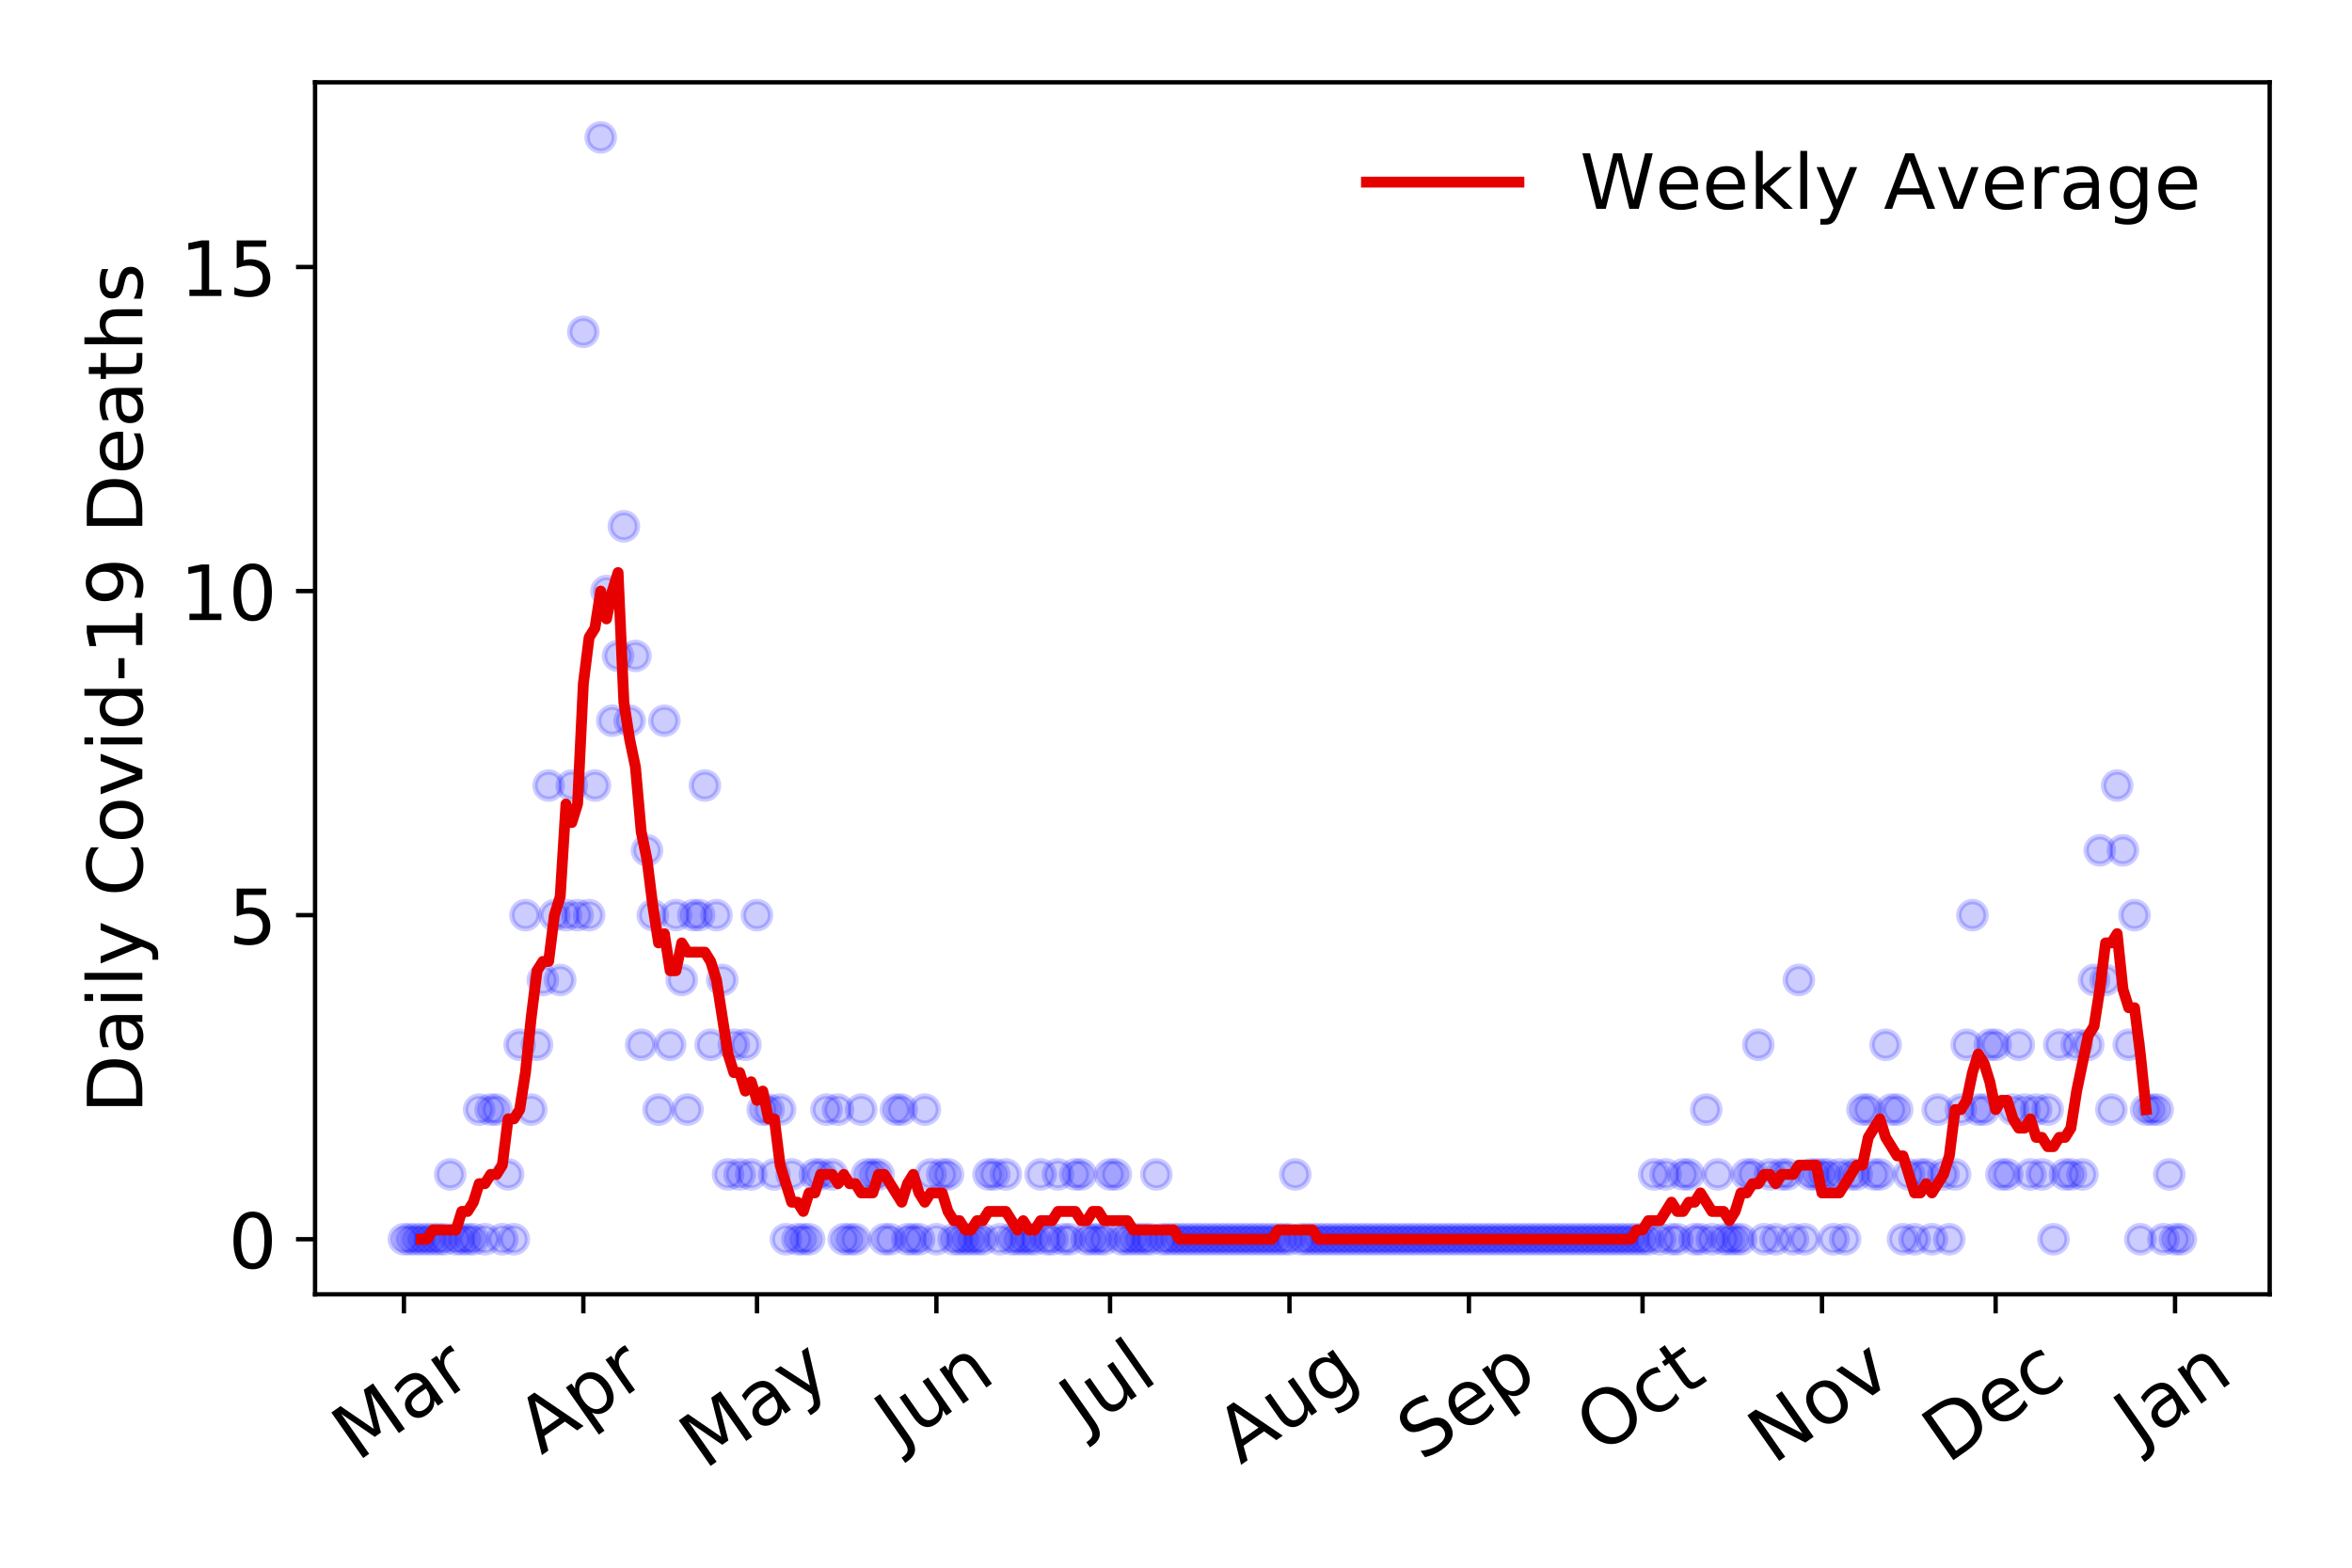 <?xml version="1.0" encoding="utf-8" standalone="no"?>
<!DOCTYPE svg PUBLIC "-//W3C//DTD SVG 1.1//EN"
  "http://www.w3.org/Graphics/SVG/1.1/DTD/svg11.dtd">
<!-- Created with matplotlib (https://matplotlib.org/) -->
<svg height="288pt" version="1.1" viewBox="0 0 432 288" width="432pt" xmlns="http://www.w3.org/2000/svg" xmlns:xlink="http://www.w3.org/1999/xlink">
 <defs>
  <style type="text/css">
*{stroke-linecap:butt;stroke-linejoin:round;}
  </style>
 </defs>
 <g id="figure_1">
  <g id="patch_1">
   <path d="M 0 288 
L 432 288 
L 432 0 
L 0 0 
z
" style="fill:#ffffff;"/>
  </g>
  <g id="axes_1">
   <g id="patch_2">
    <path d="M 57.87 237.778 
L 416.88 237.778 
L 416.88 15.12 
L 57.87 15.12 
z
" style="fill:#ffffff;"/>
   </g>
   <g id="matplotlib.axis_1">
    <g id="xtick_1">
     <g id="line2d_1">
      <defs>
       <path d="M 0 0 
L 0 3.5 
" id="mbc46945f30" style="stroke:#000000;stroke-width:0.8;"/>
      </defs>
      <g>
       <use style="stroke:#000000;stroke-width:0.8;" x="74.189" xlink:href="#mbc46945f30" y="237.778"/>
      </g>
     </g>
     <g id="text_1">
      <!-- Mar -->
      <defs>
       <path d="M 9.812 72.906 
L 24.516 72.906 
L 43.109 23.297 
L 61.812 72.906 
L 76.516 72.906 
L 76.516 0 
L 66.891 0 
L 66.891 64.016 
L 48.094 14.016 
L 38.188 14.016 
L 19.391 64.016 
L 19.391 0 
L 9.812 0 
z
" id="DejaVuSans-77"/>
       <path d="M 34.281 27.484 
Q 23.391 27.484 19.188 25 
Q 14.984 22.516 14.984 16.5 
Q 14.984 11.719 18.141 8.906 
Q 21.297 6.109 26.703 6.109 
Q 34.188 6.109 38.703 11.406 
Q 43.219 16.703 43.219 25.484 
L 43.219 27.484 
z
M 52.203 31.203 
L 52.203 0 
L 43.219 0 
L 43.219 8.297 
Q 40.141 3.328 35.547 0.953 
Q 30.953 -1.422 24.312 -1.422 
Q 15.922 -1.422 10.953 3.297 
Q 6 8.016 6 15.922 
Q 6 25.141 12.172 29.828 
Q 18.359 34.516 30.609 34.516 
L 43.219 34.516 
L 43.219 35.406 
Q 43.219 41.609 39.141 45 
Q 35.062 48.391 27.688 48.391 
Q 23 48.391 18.547 47.266 
Q 14.109 46.141 10.016 43.891 
L 10.016 52.203 
Q 14.938 54.109 19.578 55.047 
Q 24.219 56 28.609 56 
Q 40.484 56 46.344 49.844 
Q 52.203 43.703 52.203 31.203 
z
" id="DejaVuSans-97"/>
       <path d="M 41.109 46.297 
Q 39.594 47.172 37.812 47.578 
Q 36.031 48 33.891 48 
Q 26.266 48 22.188 43.047 
Q 18.109 38.094 18.109 28.812 
L 18.109 0 
L 9.078 0 
L 9.078 54.688 
L 18.109 54.688 
L 18.109 46.188 
Q 20.953 51.172 25.484 53.578 
Q 30.031 56 36.531 56 
Q 37.453 56 38.578 55.875 
Q 39.703 55.766 41.062 55.516 
z
" id="DejaVuSans-114"/>
      </defs>
      <g transform="translate(65.586 268.643)rotate(-35)scale(0.14 -0.14)">
       <use xlink:href="#DejaVuSans-77"/>
       <use x="86.279" xlink:href="#DejaVuSans-97"/>
       <use x="147.559" xlink:href="#DejaVuSans-114"/>
      </g>
     </g>
    </g>
    <g id="xtick_2">
     <g id="line2d_2">
      <g>
       <use style="stroke:#000000;stroke-width:0.8;" x="107.145" xlink:href="#mbc46945f30" y="237.778"/>
      </g>
     </g>
     <g id="text_2">
      <!-- Apr -->
      <defs>
       <path d="M 34.188 63.188 
L 20.797 26.906 
L 47.609 26.906 
z
M 28.609 72.906 
L 39.797 72.906 
L 67.578 0 
L 57.328 0 
L 50.688 18.703 
L 17.828 18.703 
L 11.188 0 
L 0.781 0 
z
" id="DejaVuSans-65"/>
       <path d="M 18.109 8.203 
L 18.109 -20.797 
L 9.078 -20.797 
L 9.078 54.688 
L 18.109 54.688 
L 18.109 46.391 
Q 20.953 51.266 25.266 53.625 
Q 29.594 56 35.594 56 
Q 45.562 56 51.781 48.094 
Q 58.016 40.188 58.016 27.297 
Q 58.016 14.406 51.781 6.484 
Q 45.562 -1.422 35.594 -1.422 
Q 29.594 -1.422 25.266 0.953 
Q 20.953 3.328 18.109 8.203 
z
M 48.688 27.297 
Q 48.688 37.203 44.609 42.844 
Q 40.531 48.484 33.406 48.484 
Q 26.266 48.484 22.188 42.844 
Q 18.109 37.203 18.109 27.297 
Q 18.109 17.391 22.188 11.75 
Q 26.266 6.109 33.406 6.109 
Q 40.531 6.109 44.609 11.75 
Q 48.688 17.391 48.688 27.297 
z
" id="DejaVuSans-112"/>
      </defs>
      <g transform="translate(99.441 267.384)rotate(-35)scale(0.14 -0.14)">
       <use xlink:href="#DejaVuSans-65"/>
       <use x="68.408" xlink:href="#DejaVuSans-112"/>
       <use x="131.885" xlink:href="#DejaVuSans-114"/>
      </g>
     </g>
    </g>
    <g id="xtick_3">
     <g id="line2d_3">
      <g>
       <use style="stroke:#000000;stroke-width:0.8;" x="139.038" xlink:href="#mbc46945f30" y="237.778"/>
      </g>
     </g>
     <g id="text_3">
      <!-- May -->
      <defs>
       <path d="M 32.172 -5.078 
Q 28.375 -14.844 24.75 -17.812 
Q 21.141 -20.797 15.094 -20.797 
L 7.906 -20.797 
L 7.906 -13.281 
L 13.188 -13.281 
Q 16.891 -13.281 18.938 -11.516 
Q 21 -9.766 23.484 -3.219 
L 25.094 0.875 
L 2.984 54.688 
L 12.5 54.688 
L 29.594 11.922 
L 46.688 54.688 
L 56.203 54.688 
z
" id="DejaVuSans-121"/>
      </defs>
      <g transform="translate(129.399 270.094)rotate(-35)scale(0.14 -0.14)">
       <use xlink:href="#DejaVuSans-77"/>
       <use x="86.279" xlink:href="#DejaVuSans-97"/>
       <use x="147.559" xlink:href="#DejaVuSans-121"/>
      </g>
     </g>
    </g>
    <g id="xtick_4">
     <g id="line2d_4">
      <g>
       <use style="stroke:#000000;stroke-width:0.8;" x="171.994" xlink:href="#mbc46945f30" y="237.778"/>
      </g>
     </g>
     <g id="text_4">
      <!-- Jun -->
      <defs>
       <path d="M 9.812 72.906 
L 19.672 72.906 
L 19.672 5.078 
Q 19.672 -8.109 14.672 -14.062 
Q 9.672 -20.016 -1.422 -20.016 
L -5.172 -20.016 
L -5.172 -11.719 
L -2.094 -11.719 
Q 4.438 -11.719 7.125 -8.047 
Q 9.812 -4.391 9.812 5.078 
z
" id="DejaVuSans-74"/>
       <path d="M 8.5 21.578 
L 8.5 54.688 
L 17.484 54.688 
L 17.484 21.922 
Q 17.484 14.156 20.5 10.266 
Q 23.531 6.391 29.594 6.391 
Q 36.859 6.391 41.078 11.031 
Q 45.312 15.672 45.312 23.688 
L 45.312 54.688 
L 54.297 54.688 
L 54.297 0 
L 45.312 0 
L 45.312 8.406 
Q 42.047 3.422 37.719 1 
Q 33.406 -1.422 27.688 -1.422 
Q 18.266 -1.422 13.375 4.438 
Q 8.5 10.297 8.5 21.578 
z
M 31.109 56 
z
" id="DejaVuSans-117"/>
       <path d="M 54.891 33.016 
L 54.891 0 
L 45.906 0 
L 45.906 32.719 
Q 45.906 40.484 42.875 44.328 
Q 39.844 48.188 33.797 48.188 
Q 26.516 48.188 22.312 43.547 
Q 18.109 38.922 18.109 30.906 
L 18.109 0 
L 9.078 0 
L 9.078 54.688 
L 18.109 54.688 
L 18.109 46.188 
Q 21.344 51.125 25.703 53.562 
Q 30.078 56 35.797 56 
Q 45.219 56 50.047 50.172 
Q 54.891 44.344 54.891 33.016 
z
" id="DejaVuSans-110"/>
      </defs>
      <g transform="translate(165.25 266.039)rotate(-35)scale(0.14 -0.14)">
       <use xlink:href="#DejaVuSans-74"/>
       <use x="29.492" xlink:href="#DejaVuSans-117"/>
       <use x="92.871" xlink:href="#DejaVuSans-110"/>
      </g>
     </g>
    </g>
    <g id="xtick_5">
     <g id="line2d_5">
      <g>
       <use style="stroke:#000000;stroke-width:0.8;" x="203.887" xlink:href="#mbc46945f30" y="237.778"/>
      </g>
     </g>
     <g id="text_5">
      <!-- Jul -->
      <defs>
       <path d="M 9.422 75.984 
L 18.406 75.984 
L 18.406 0 
L 9.422 0 
z
" id="DejaVuSans-108"/>
      </defs>
      <g transform="translate(199.185 263.181)rotate(-35)scale(0.14 -0.14)">
       <use xlink:href="#DejaVuSans-74"/>
       <use x="29.492" xlink:href="#DejaVuSans-117"/>
       <use x="92.871" xlink:href="#DejaVuSans-108"/>
      </g>
     </g>
    </g>
    <g id="xtick_6">
     <g id="line2d_6">
      <g>
       <use style="stroke:#000000;stroke-width:0.8;" x="236.843" xlink:href="#mbc46945f30" y="237.778"/>
      </g>
     </g>
     <g id="text_6">
      <!-- Aug -->
      <defs>
       <path d="M 45.406 27.984 
Q 45.406 37.75 41.375 43.109 
Q 37.359 48.484 30.078 48.484 
Q 22.859 48.484 18.828 43.109 
Q 14.797 37.75 14.797 27.984 
Q 14.797 18.266 18.828 12.891 
Q 22.859 7.516 30.078 7.516 
Q 37.359 7.516 41.375 12.891 
Q 45.406 18.266 45.406 27.984 
z
M 54.391 6.781 
Q 54.391 -7.172 48.188 -13.984 
Q 42 -20.797 29.203 -20.797 
Q 24.469 -20.797 20.266 -20.094 
Q 16.062 -19.391 12.109 -17.922 
L 12.109 -9.188 
Q 16.062 -11.328 19.922 -12.344 
Q 23.781 -13.375 27.781 -13.375 
Q 36.625 -13.375 41.016 -8.766 
Q 45.406 -4.156 45.406 5.172 
L 45.406 9.625 
Q 42.625 4.781 38.281 2.391 
Q 33.938 0 27.875 0 
Q 17.828 0 11.672 7.656 
Q 5.516 15.328 5.516 27.984 
Q 5.516 40.672 11.672 48.328 
Q 17.828 56 27.875 56 
Q 33.938 56 38.281 53.609 
Q 42.625 51.219 45.406 46.391 
L 45.406 54.688 
L 54.391 54.688 
z
" id="DejaVuSans-103"/>
      </defs>
      <g transform="translate(227.863 269.172)rotate(-35)scale(0.14 -0.14)">
       <use xlink:href="#DejaVuSans-65"/>
       <use x="68.408" xlink:href="#DejaVuSans-117"/>
       <use x="131.787" xlink:href="#DejaVuSans-103"/>
      </g>
     </g>
    </g>
    <g id="xtick_7">
     <g id="line2d_7">
      <g>
       <use style="stroke:#000000;stroke-width:0.8;" x="269.8" xlink:href="#mbc46945f30" y="237.778"/>
      </g>
     </g>
     <g id="text_7">
      <!-- Sep -->
      <defs>
       <path d="M 53.516 70.516 
L 53.516 60.891 
Q 47.906 63.578 42.922 64.891 
Q 37.938 66.219 33.297 66.219 
Q 25.25 66.219 20.875 63.094 
Q 16.5 59.969 16.5 54.203 
Q 16.5 49.359 19.406 46.891 
Q 22.312 44.438 30.422 42.922 
L 36.375 41.703 
Q 47.406 39.594 52.656 34.297 
Q 57.906 29 57.906 20.125 
Q 57.906 9.516 50.797 4.047 
Q 43.703 -1.422 29.984 -1.422 
Q 24.812 -1.422 18.969 -0.25 
Q 13.141 0.922 6.891 3.219 
L 6.891 13.375 
Q 12.891 10.016 18.656 8.297 
Q 24.422 6.594 29.984 6.594 
Q 38.422 6.594 43.016 9.906 
Q 47.609 13.234 47.609 19.391 
Q 47.609 24.75 44.312 27.781 
Q 41.016 30.812 33.5 32.328 
L 27.484 33.5 
Q 16.453 35.688 11.516 40.375 
Q 6.594 45.062 6.594 53.422 
Q 6.594 63.094 13.406 68.656 
Q 20.219 74.219 32.172 74.219 
Q 37.312 74.219 42.625 73.281 
Q 47.953 72.359 53.516 70.516 
z
" id="DejaVuSans-83"/>
       <path d="M 56.203 29.594 
L 56.203 25.203 
L 14.891 25.203 
Q 15.484 15.922 20.484 11.062 
Q 25.484 6.203 34.422 6.203 
Q 39.594 6.203 44.453 7.469 
Q 49.312 8.734 54.109 11.281 
L 54.109 2.781 
Q 49.266 0.734 44.188 -0.344 
Q 39.109 -1.422 33.891 -1.422 
Q 20.797 -1.422 13.156 6.188 
Q 5.516 13.812 5.516 26.812 
Q 5.516 40.234 12.766 48.109 
Q 20.016 56 32.328 56 
Q 43.359 56 49.781 48.891 
Q 56.203 41.797 56.203 29.594 
z
M 47.219 32.234 
Q 47.125 39.594 43.094 43.984 
Q 39.062 48.391 32.422 48.391 
Q 24.906 48.391 20.391 44.141 
Q 15.875 39.891 15.188 32.172 
z
" id="DejaVuSans-101"/>
      </defs>
      <g transform="translate(261.207 268.629)rotate(-35)scale(0.14 -0.14)">
       <use xlink:href="#DejaVuSans-83"/>
       <use x="63.477" xlink:href="#DejaVuSans-101"/>
       <use x="125" xlink:href="#DejaVuSans-112"/>
      </g>
     </g>
    </g>
    <g id="xtick_8">
     <g id="line2d_8">
      <g>
       <use style="stroke:#000000;stroke-width:0.8;" x="301.693" xlink:href="#mbc46945f30" y="237.778"/>
      </g>
     </g>
     <g id="text_8">
      <!-- Oct -->
      <defs>
       <path d="M 39.406 66.219 
Q 28.656 66.219 22.328 58.203 
Q 16.016 50.203 16.016 36.375 
Q 16.016 22.609 22.328 14.594 
Q 28.656 6.594 39.406 6.594 
Q 50.141 6.594 56.422 14.594 
Q 62.703 22.609 62.703 36.375 
Q 62.703 50.203 56.422 58.203 
Q 50.141 66.219 39.406 66.219 
z
M 39.406 74.219 
Q 54.734 74.219 63.906 63.938 
Q 73.094 53.656 73.094 36.375 
Q 73.094 19.141 63.906 8.859 
Q 54.734 -1.422 39.406 -1.422 
Q 24.031 -1.422 14.812 8.828 
Q 5.609 19.094 5.609 36.375 
Q 5.609 53.656 14.812 63.938 
Q 24.031 74.219 39.406 74.219 
z
" id="DejaVuSans-79"/>
       <path d="M 48.781 52.594 
L 48.781 44.188 
Q 44.969 46.297 41.141 47.344 
Q 37.312 48.391 33.406 48.391 
Q 24.656 48.391 19.812 42.844 
Q 14.984 37.312 14.984 27.297 
Q 14.984 17.281 19.812 11.734 
Q 24.656 6.203 33.406 6.203 
Q 37.312 6.203 41.141 7.25 
Q 44.969 8.297 48.781 10.406 
L 48.781 2.094 
Q 45.016 0.344 40.984 -0.531 
Q 36.969 -1.422 32.422 -1.422 
Q 20.062 -1.422 12.781 6.344 
Q 5.516 14.109 5.516 27.297 
Q 5.516 40.672 12.859 48.328 
Q 20.219 56 33.016 56 
Q 37.156 56 41.109 55.141 
Q 45.062 54.297 48.781 52.594 
z
" id="DejaVuSans-99"/>
       <path d="M 18.312 70.219 
L 18.312 54.688 
L 36.812 54.688 
L 36.812 47.703 
L 18.312 47.703 
L 18.312 18.016 
Q 18.312 11.328 20.141 9.422 
Q 21.969 7.516 27.594 7.516 
L 36.812 7.516 
L 36.812 0 
L 27.594 0 
Q 17.188 0 13.234 3.875 
Q 9.281 7.766 9.281 18.016 
L 9.281 47.703 
L 2.688 47.703 
L 2.688 54.688 
L 9.281 54.688 
L 9.281 70.219 
z
" id="DejaVuSans-116"/>
      </defs>
      <g transform="translate(293.994 267.377)rotate(-35)scale(0.14 -0.14)">
       <use xlink:href="#DejaVuSans-79"/>
       <use x="78.711" xlink:href="#DejaVuSans-99"/>
       <use x="133.691" xlink:href="#DejaVuSans-116"/>
      </g>
     </g>
    </g>
    <g id="xtick_9">
     <g id="line2d_9">
      <g>
       <use style="stroke:#000000;stroke-width:0.8;" x="334.649" xlink:href="#mbc46945f30" y="237.778"/>
      </g>
     </g>
     <g id="text_9">
      <!-- Nov -->
      <defs>
       <path d="M 9.812 72.906 
L 23.094 72.906 
L 55.422 11.922 
L 55.422 72.906 
L 64.984 72.906 
L 64.984 0 
L 51.703 0 
L 19.391 60.984 
L 19.391 0 
L 9.812 0 
z
" id="DejaVuSans-78"/>
       <path d="M 30.609 48.391 
Q 23.391 48.391 19.188 42.75 
Q 14.984 37.109 14.984 27.297 
Q 14.984 17.484 19.156 11.844 
Q 23.344 6.203 30.609 6.203 
Q 37.797 6.203 41.984 11.859 
Q 46.188 17.531 46.188 27.297 
Q 46.188 37.016 41.984 42.703 
Q 37.797 48.391 30.609 48.391 
z
M 30.609 56 
Q 42.328 56 49.016 48.375 
Q 55.719 40.766 55.719 27.297 
Q 55.719 13.875 49.016 6.219 
Q 42.328 -1.422 30.609 -1.422 
Q 18.844 -1.422 12.172 6.219 
Q 5.516 13.875 5.516 27.297 
Q 5.516 40.766 12.172 48.375 
Q 18.844 56 30.609 56 
z
" id="DejaVuSans-111"/>
       <path d="M 2.984 54.688 
L 12.5 54.688 
L 29.594 8.797 
L 46.688 54.688 
L 56.203 54.688 
L 35.688 0 
L 23.484 0 
z
" id="DejaVuSans-118"/>
      </defs>
      <g transform="translate(325.673 269.166)rotate(-35)scale(0.14 -0.14)">
       <use xlink:href="#DejaVuSans-78"/>
       <use x="74.805" xlink:href="#DejaVuSans-111"/>
       <use x="135.986" xlink:href="#DejaVuSans-118"/>
      </g>
     </g>
    </g>
    <g id="xtick_10">
     <g id="line2d_10">
      <g>
       <use style="stroke:#000000;stroke-width:0.8;" x="366.542" xlink:href="#mbc46945f30" y="237.778"/>
      </g>
     </g>
     <g id="text_10">
      <!-- Dec -->
      <defs>
       <path d="M 19.672 64.797 
L 19.672 8.109 
L 31.594 8.109 
Q 46.688 8.109 53.688 14.938 
Q 60.688 21.781 60.688 36.531 
Q 60.688 51.172 53.688 57.984 
Q 46.688 64.797 31.594 64.797 
z
M 9.812 72.906 
L 30.078 72.906 
Q 51.266 72.906 61.172 64.094 
Q 71.094 55.281 71.094 36.531 
Q 71.094 17.672 61.125 8.828 
Q 51.172 0 30.078 0 
L 9.812 0 
z
" id="DejaVuSans-68"/>
      </defs>
      <g transform="translate(357.662 269.032)rotate(-35)scale(0.14 -0.14)">
       <use xlink:href="#DejaVuSans-68"/>
       <use x="77.002" xlink:href="#DejaVuSans-101"/>
       <use x="138.525" xlink:href="#DejaVuSans-99"/>
      </g>
     </g>
    </g>
    <g id="xtick_11">
     <g id="line2d_11">
      <g>
       <use style="stroke:#000000;stroke-width:0.8;" x="399.498" xlink:href="#mbc46945f30" y="237.778"/>
      </g>
     </g>
     <g id="text_11">
      <!-- Jan -->
      <g transform="translate(392.875 265.871)rotate(-35)scale(0.14 -0.14)">
       <use xlink:href="#DejaVuSans-74"/>
       <use x="29.492" xlink:href="#DejaVuSans-97"/>
       <use x="90.771" xlink:href="#DejaVuSans-110"/>
      </g>
     </g>
    </g>
   </g>
   <g id="matplotlib.axis_2">
    <g id="ytick_1">
     <g id="line2d_12">
      <defs>
       <path d="M 0 0 
L -3.5 0 
" id="m77ecf4fa9b" style="stroke:#000000;stroke-width:0.8;"/>
      </defs>
      <g>
       <use style="stroke:#000000;stroke-width:0.8;" x="57.87" xlink:href="#m77ecf4fa9b" y="227.657"/>
      </g>
     </g>
     <g id="text_12">
      <!-- 0 -->
      <defs>
       <path d="M 31.781 66.406 
Q 24.172 66.406 20.328 58.906 
Q 16.5 51.422 16.5 36.375 
Q 16.5 21.391 20.328 13.891 
Q 24.172 6.391 31.781 6.391 
Q 39.453 6.391 43.281 13.891 
Q 47.125 21.391 47.125 36.375 
Q 47.125 51.422 43.281 58.906 
Q 39.453 66.406 31.781 66.406 
z
M 31.781 74.219 
Q 44.047 74.219 50.516 64.516 
Q 56.984 54.828 56.984 36.375 
Q 56.984 17.969 50.516 8.266 
Q 44.047 -1.422 31.781 -1.422 
Q 19.531 -1.422 13.062 8.266 
Q 6.594 17.969 6.594 36.375 
Q 6.594 54.828 13.062 64.516 
Q 19.531 74.219 31.781 74.219 
z
" id="DejaVuSans-48"/>
      </defs>
      <g transform="translate(41.962 232.976)scale(0.14 -0.14)">
       <use xlink:href="#DejaVuSans-48"/>
      </g>
     </g>
    </g>
    <g id="ytick_2">
     <g id="line2d_13">
      <g>
       <use style="stroke:#000000;stroke-width:0.8;" x="57.87" xlink:href="#m77ecf4fa9b" y="168.123"/>
      </g>
     </g>
     <g id="text_13">
      <!-- 5 -->
      <defs>
       <path d="M 10.797 72.906 
L 49.516 72.906 
L 49.516 64.594 
L 19.828 64.594 
L 19.828 46.734 
Q 21.969 47.469 24.109 47.828 
Q 26.266 48.188 28.422 48.188 
Q 40.625 48.188 47.75 41.5 
Q 54.891 34.812 54.891 23.391 
Q 54.891 11.625 47.562 5.094 
Q 40.234 -1.422 26.906 -1.422 
Q 22.312 -1.422 17.547 -0.641 
Q 12.797 0.141 7.719 1.703 
L 7.719 11.625 
Q 12.109 9.234 16.797 8.062 
Q 21.484 6.891 26.703 6.891 
Q 35.156 6.891 40.078 11.328 
Q 45.016 15.766 45.016 23.391 
Q 45.016 31 40.078 35.438 
Q 35.156 39.891 26.703 39.891 
Q 22.75 39.891 18.812 39.016 
Q 14.891 38.141 10.797 36.281 
z
" id="DejaVuSans-53"/>
      </defs>
      <g transform="translate(41.962 173.442)scale(0.14 -0.14)">
       <use xlink:href="#DejaVuSans-53"/>
      </g>
     </g>
    </g>
    <g id="ytick_3">
     <g id="line2d_14">
      <g>
       <use style="stroke:#000000;stroke-width:0.8;" x="57.87" xlink:href="#m77ecf4fa9b" y="108.589"/>
      </g>
     </g>
     <g id="text_14">
      <!-- 10 -->
      <defs>
       <path d="M 12.406 8.297 
L 28.516 8.297 
L 28.516 63.922 
L 10.984 60.406 
L 10.984 69.391 
L 28.422 72.906 
L 38.281 72.906 
L 38.281 8.297 
L 54.391 8.297 
L 54.391 0 
L 12.406 0 
z
" id="DejaVuSans-49"/>
      </defs>
      <g transform="translate(33.055 113.908)scale(0.14 -0.14)">
       <use xlink:href="#DejaVuSans-49"/>
       <use x="63.623" xlink:href="#DejaVuSans-48"/>
      </g>
     </g>
    </g>
    <g id="ytick_4">
     <g id="line2d_15">
      <g>
       <use style="stroke:#000000;stroke-width:0.8;" x="57.87" xlink:href="#m77ecf4fa9b" y="49.055"/>
      </g>
     </g>
     <g id="text_15">
      <!-- 15 -->
      <g transform="translate(33.055 54.373)scale(0.14 -0.14)">
       <use xlink:href="#DejaVuSans-49"/>
       <use x="63.623" xlink:href="#DejaVuSans-53"/>
      </g>
     </g>
    </g>
    <g id="text_16">
     <!-- Daily Covid-19 Deaths -->
     <defs>
      <path d="M 9.422 54.688 
L 18.406 54.688 
L 18.406 0 
L 9.422 0 
z
M 9.422 75.984 
L 18.406 75.984 
L 18.406 64.594 
L 9.422 64.594 
z
" id="DejaVuSans-105"/>
      <path id="DejaVuSans-32"/>
      <path d="M 64.406 67.281 
L 64.406 56.891 
Q 59.422 61.531 53.781 63.812 
Q 48.141 66.109 41.797 66.109 
Q 29.297 66.109 22.656 58.469 
Q 16.016 50.828 16.016 36.375 
Q 16.016 21.969 22.656 14.328 
Q 29.297 6.688 41.797 6.688 
Q 48.141 6.688 53.781 8.984 
Q 59.422 11.281 64.406 15.922 
L 64.406 5.609 
Q 59.234 2.094 53.438 0.328 
Q 47.656 -1.422 41.219 -1.422 
Q 24.656 -1.422 15.125 8.703 
Q 5.609 18.844 5.609 36.375 
Q 5.609 53.953 15.125 64.078 
Q 24.656 74.219 41.219 74.219 
Q 47.75 74.219 53.531 72.484 
Q 59.328 70.75 64.406 67.281 
z
" id="DejaVuSans-67"/>
      <path d="M 45.406 46.391 
L 45.406 75.984 
L 54.391 75.984 
L 54.391 0 
L 45.406 0 
L 45.406 8.203 
Q 42.578 3.328 38.25 0.953 
Q 33.938 -1.422 27.875 -1.422 
Q 17.969 -1.422 11.734 6.484 
Q 5.516 14.406 5.516 27.297 
Q 5.516 40.188 11.734 48.094 
Q 17.969 56 27.875 56 
Q 33.938 56 38.25 53.625 
Q 42.578 51.266 45.406 46.391 
z
M 14.797 27.297 
Q 14.797 17.391 18.875 11.75 
Q 22.953 6.109 30.078 6.109 
Q 37.203 6.109 41.297 11.75 
Q 45.406 17.391 45.406 27.297 
Q 45.406 37.203 41.297 42.844 
Q 37.203 48.484 30.078 48.484 
Q 22.953 48.484 18.875 42.844 
Q 14.797 37.203 14.797 27.297 
z
" id="DejaVuSans-100"/>
      <path d="M 4.891 31.391 
L 31.203 31.391 
L 31.203 23.391 
L 4.891 23.391 
z
" id="DejaVuSans-45"/>
      <path d="M 10.984 1.516 
L 10.984 10.5 
Q 14.703 8.734 18.5 7.812 
Q 22.312 6.891 25.984 6.891 
Q 35.75 6.891 40.891 13.453 
Q 46.047 20.016 46.781 33.406 
Q 43.953 29.203 39.594 26.953 
Q 35.25 24.703 29.984 24.703 
Q 19.047 24.703 12.672 31.312 
Q 6.297 37.938 6.297 49.422 
Q 6.297 60.641 12.938 67.422 
Q 19.578 74.219 30.609 74.219 
Q 43.266 74.219 49.922 64.516 
Q 56.594 54.828 56.594 36.375 
Q 56.594 19.141 48.406 8.859 
Q 40.234 -1.422 26.422 -1.422 
Q 22.703 -1.422 18.891 -0.688 
Q 15.094 0.047 10.984 1.516 
z
M 30.609 32.422 
Q 37.25 32.422 41.125 36.953 
Q 45.016 41.5 45.016 49.422 
Q 45.016 57.281 41.125 61.844 
Q 37.25 66.406 30.609 66.406 
Q 23.969 66.406 20.094 61.844 
Q 16.219 57.281 16.219 49.422 
Q 16.219 41.5 20.094 36.953 
Q 23.969 32.422 30.609 32.422 
z
" id="DejaVuSans-57"/>
      <path d="M 54.891 33.016 
L 54.891 0 
L 45.906 0 
L 45.906 32.719 
Q 45.906 40.484 42.875 44.328 
Q 39.844 48.188 33.797 48.188 
Q 26.516 48.188 22.312 43.547 
Q 18.109 38.922 18.109 30.906 
L 18.109 0 
L 9.078 0 
L 9.078 75.984 
L 18.109 75.984 
L 18.109 46.188 
Q 21.344 51.125 25.703 53.562 
Q 30.078 56 35.797 56 
Q 45.219 56 50.047 50.172 
Q 54.891 44.344 54.891 33.016 
z
" id="DejaVuSans-104"/>
      <path d="M 44.281 53.078 
L 44.281 44.578 
Q 40.484 46.531 36.375 47.5 
Q 32.281 48.484 27.875 48.484 
Q 21.188 48.484 17.844 46.438 
Q 14.5 44.391 14.5 40.281 
Q 14.5 37.156 16.891 35.375 
Q 19.281 33.594 26.516 31.984 
L 29.594 31.297 
Q 39.156 29.25 43.188 25.516 
Q 47.219 21.781 47.219 15.094 
Q 47.219 7.469 41.188 3.016 
Q 35.156 -1.422 24.609 -1.422 
Q 20.219 -1.422 15.453 -0.562 
Q 10.688 0.297 5.422 2 
L 5.422 11.281 
Q 10.406 8.688 15.234 7.391 
Q 20.062 6.109 24.812 6.109 
Q 31.156 6.109 34.562 8.281 
Q 37.984 10.453 37.984 14.406 
Q 37.984 18.062 35.516 20.016 
Q 33.062 21.969 24.703 23.781 
L 21.578 24.516 
Q 13.234 26.266 9.516 29.906 
Q 5.812 33.547 5.812 39.891 
Q 5.812 47.609 11.281 51.797 
Q 16.75 56 26.812 56 
Q 31.781 56 36.172 55.266 
Q 40.578 54.547 44.281 53.078 
z
" id="DejaVuSans-115"/>
     </defs>
     <g transform="translate(26.143 204.56)rotate(-90)scale(0.14 -0.14)">
      <use xlink:href="#DejaVuSans-68"/>
      <use x="77.002" xlink:href="#DejaVuSans-97"/>
      <use x="138.281" xlink:href="#DejaVuSans-105"/>
      <use x="166.064" xlink:href="#DejaVuSans-108"/>
      <use x="193.848" xlink:href="#DejaVuSans-121"/>
      <use x="253.027" xlink:href="#DejaVuSans-32"/>
      <use x="284.814" xlink:href="#DejaVuSans-67"/>
      <use x="354.639" xlink:href="#DejaVuSans-111"/>
      <use x="415.82" xlink:href="#DejaVuSans-118"/>
      <use x="475" xlink:href="#DejaVuSans-105"/>
      <use x="502.783" xlink:href="#DejaVuSans-100"/>
      <use x="566.26" xlink:href="#DejaVuSans-45"/>
      <use x="602.344" xlink:href="#DejaVuSans-49"/>
      <use x="665.967" xlink:href="#DejaVuSans-57"/>
      <use x="729.59" xlink:href="#DejaVuSans-32"/>
      <use x="761.377" xlink:href="#DejaVuSans-68"/>
      <use x="838.379" xlink:href="#DejaVuSans-101"/>
      <use x="899.902" xlink:href="#DejaVuSans-97"/>
      <use x="961.182" xlink:href="#DejaVuSans-116"/>
      <use x="1000.391" xlink:href="#DejaVuSans-104"/>
      <use x="1063.77" xlink:href="#DejaVuSans-115"/>
     </g>
    </g>
   </g>
   <g id="line2d_16">
    <defs>
     <path d="M 0 2.5 
C 0.663 2.5 1.299 2.237 1.768 1.768 
C 2.237 1.299 2.5 0.663 2.5 0 
C 2.5 -0.663 2.237 -1.299 1.768 -1.768 
C 1.299 -2.237 0.663 -2.5 0 -2.5 
C -0.663 -2.5 -1.299 -2.237 -1.768 -1.768 
C -2.237 -1.299 -2.5 -0.663 -2.5 0 
C -2.5 0.663 -2.237 1.299 -1.768 1.768 
C -1.299 2.237 -0.663 2.5 0 2.5 
z
" id="m5f07d299e7" style="stroke:#0000ff;stroke-opacity:0.2;"/>
    </defs>
    <g clip-path="url(#p35625a920a)">
     <use style="fill:#0000ff;fill-opacity:0.2;stroke:#0000ff;stroke-opacity:0.2;" x="74.189" xlink:href="#m5f07d299e7" y="227.657"/>
     <use style="fill:#0000ff;fill-opacity:0.2;stroke:#0000ff;stroke-opacity:0.2;" x="75.252" xlink:href="#m5f07d299e7" y="227.657"/>
     <use style="fill:#0000ff;fill-opacity:0.2;stroke:#0000ff;stroke-opacity:0.2;" x="76.315" xlink:href="#m5f07d299e7" y="227.657"/>
     <use style="fill:#0000ff;fill-opacity:0.2;stroke:#0000ff;stroke-opacity:0.2;" x="77.378" xlink:href="#m5f07d299e7" y="227.657"/>
     <use style="fill:#0000ff;fill-opacity:0.2;stroke:#0000ff;stroke-opacity:0.2;" x="78.441" xlink:href="#m5f07d299e7" y="227.657"/>
     <use style="fill:#0000ff;fill-opacity:0.2;stroke:#0000ff;stroke-opacity:0.2;" x="79.504" xlink:href="#m5f07d299e7" y="227.657"/>
     <use style="fill:#0000ff;fill-opacity:0.2;stroke:#0000ff;stroke-opacity:0.2;" x="80.567" xlink:href="#m5f07d299e7" y="227.657"/>
     <use style="fill:#0000ff;fill-opacity:0.2;stroke:#0000ff;stroke-opacity:0.2;" x="81.63" xlink:href="#m5f07d299e7" y="227.657"/>
     <use style="fill:#0000ff;fill-opacity:0.2;stroke:#0000ff;stroke-opacity:0.2;" x="82.693" xlink:href="#m5f07d299e7" y="215.75"/>
     <use style="fill:#0000ff;fill-opacity:0.2;stroke:#0000ff;stroke-opacity:0.2;" x="83.757" xlink:href="#m5f07d299e7" y="227.657"/>
     <use style="fill:#0000ff;fill-opacity:0.2;stroke:#0000ff;stroke-opacity:0.2;" x="84.82" xlink:href="#m5f07d299e7" y="227.657"/>
     <use style="fill:#0000ff;fill-opacity:0.2;stroke:#0000ff;stroke-opacity:0.2;" x="85.883" xlink:href="#m5f07d299e7" y="227.657"/>
     <use style="fill:#0000ff;fill-opacity:0.2;stroke:#0000ff;stroke-opacity:0.2;" x="86.946" xlink:href="#m5f07d299e7" y="227.657"/>
     <use style="fill:#0000ff;fill-opacity:0.2;stroke:#0000ff;stroke-opacity:0.2;" x="88.009" xlink:href="#m5f07d299e7" y="203.844"/>
     <use style="fill:#0000ff;fill-opacity:0.2;stroke:#0000ff;stroke-opacity:0.2;" x="89.072" xlink:href="#m5f07d299e7" y="227.657"/>
     <use style="fill:#0000ff;fill-opacity:0.2;stroke:#0000ff;stroke-opacity:0.2;" x="90.135" xlink:href="#m5f07d299e7" y="203.844"/>
     <use style="fill:#0000ff;fill-opacity:0.2;stroke:#0000ff;stroke-opacity:0.2;" x="91.198" xlink:href="#m5f07d299e7" y="203.844"/>
     <use style="fill:#0000ff;fill-opacity:0.2;stroke:#0000ff;stroke-opacity:0.2;" x="92.261" xlink:href="#m5f07d299e7" y="227.657"/>
     <use style="fill:#0000ff;fill-opacity:0.2;stroke:#0000ff;stroke-opacity:0.2;" x="93.324" xlink:href="#m5f07d299e7" y="215.75"/>
     <use style="fill:#0000ff;fill-opacity:0.2;stroke:#0000ff;stroke-opacity:0.2;" x="94.388" xlink:href="#m5f07d299e7" y="227.657"/>
     <use style="fill:#0000ff;fill-opacity:0.2;stroke:#0000ff;stroke-opacity:0.2;" x="95.451" xlink:href="#m5f07d299e7" y="191.937"/>
     <use style="fill:#0000ff;fill-opacity:0.2;stroke:#0000ff;stroke-opacity:0.2;" x="96.514" xlink:href="#m5f07d299e7" y="168.123"/>
     <use style="fill:#0000ff;fill-opacity:0.2;stroke:#0000ff;stroke-opacity:0.2;" x="97.577" xlink:href="#m5f07d299e7" y="203.844"/>
     <use style="fill:#0000ff;fill-opacity:0.2;stroke:#0000ff;stroke-opacity:0.2;" x="98.64" xlink:href="#m5f07d299e7" y="191.937"/>
     <use style="fill:#0000ff;fill-opacity:0.2;stroke:#0000ff;stroke-opacity:0.2;" x="99.703" xlink:href="#m5f07d299e7" y="180.03"/>
     <use style="fill:#0000ff;fill-opacity:0.2;stroke:#0000ff;stroke-opacity:0.2;" x="100.766" xlink:href="#m5f07d299e7" y="144.309"/>
     <use style="fill:#0000ff;fill-opacity:0.2;stroke:#0000ff;stroke-opacity:0.2;" x="101.829" xlink:href="#m5f07d299e7" y="168.123"/>
     <use style="fill:#0000ff;fill-opacity:0.2;stroke:#0000ff;stroke-opacity:0.2;" x="102.892" xlink:href="#m5f07d299e7" y="180.03"/>
     <use style="fill:#0000ff;fill-opacity:0.2;stroke:#0000ff;stroke-opacity:0.2;" x="103.956" xlink:href="#m5f07d299e7" y="168.123"/>
     <use style="fill:#0000ff;fill-opacity:0.2;stroke:#0000ff;stroke-opacity:0.2;" x="105.019" xlink:href="#m5f07d299e7" y="144.309"/>
     <use style="fill:#0000ff;fill-opacity:0.2;stroke:#0000ff;stroke-opacity:0.2;" x="106.082" xlink:href="#m5f07d299e7" y="168.123"/>
     <use style="fill:#0000ff;fill-opacity:0.2;stroke:#0000ff;stroke-opacity:0.2;" x="107.145" xlink:href="#m5f07d299e7" y="60.961"/>
     <use style="fill:#0000ff;fill-opacity:0.2;stroke:#0000ff;stroke-opacity:0.2;" x="108.208" xlink:href="#m5f07d299e7" y="168.123"/>
     <use style="fill:#0000ff;fill-opacity:0.2;stroke:#0000ff;stroke-opacity:0.2;" x="109.271" xlink:href="#m5f07d299e7" y="144.309"/>
     <use style="fill:#0000ff;fill-opacity:0.2;stroke:#0000ff;stroke-opacity:0.2;" x="110.334" xlink:href="#m5f07d299e7" y="25.241"/>
     <use style="fill:#0000ff;fill-opacity:0.2;stroke:#0000ff;stroke-opacity:0.2;" x="111.397" xlink:href="#m5f07d299e7" y="108.589"/>
     <use style="fill:#0000ff;fill-opacity:0.2;stroke:#0000ff;stroke-opacity:0.2;" x="112.46" xlink:href="#m5f07d299e7" y="132.403"/>
     <use style="fill:#0000ff;fill-opacity:0.2;stroke:#0000ff;stroke-opacity:0.2;" x="113.523" xlink:href="#m5f07d299e7" y="120.496"/>
     <use style="fill:#0000ff;fill-opacity:0.2;stroke:#0000ff;stroke-opacity:0.2;" x="114.587" xlink:href="#m5f07d299e7" y="96.682"/>
     <use style="fill:#0000ff;fill-opacity:0.2;stroke:#0000ff;stroke-opacity:0.2;" x="115.65" xlink:href="#m5f07d299e7" y="132.403"/>
     <use style="fill:#0000ff;fill-opacity:0.2;stroke:#0000ff;stroke-opacity:0.2;" x="116.713" xlink:href="#m5f07d299e7" y="120.496"/>
     <use style="fill:#0000ff;fill-opacity:0.2;stroke:#0000ff;stroke-opacity:0.2;" x="117.776" xlink:href="#m5f07d299e7" y="191.937"/>
     <use style="fill:#0000ff;fill-opacity:0.2;stroke:#0000ff;stroke-opacity:0.2;" x="118.839" xlink:href="#m5f07d299e7" y="156.216"/>
     <use style="fill:#0000ff;fill-opacity:0.2;stroke:#0000ff;stroke-opacity:0.2;" x="119.902" xlink:href="#m5f07d299e7" y="168.123"/>
     <use style="fill:#0000ff;fill-opacity:0.2;stroke:#0000ff;stroke-opacity:0.2;" x="120.965" xlink:href="#m5f07d299e7" y="203.844"/>
     <use style="fill:#0000ff;fill-opacity:0.2;stroke:#0000ff;stroke-opacity:0.2;" x="122.028" xlink:href="#m5f07d299e7" y="132.403"/>
     <use style="fill:#0000ff;fill-opacity:0.2;stroke:#0000ff;stroke-opacity:0.2;" x="123.091" xlink:href="#m5f07d299e7" y="191.937"/>
     <use style="fill:#0000ff;fill-opacity:0.2;stroke:#0000ff;stroke-opacity:0.2;" x="124.154" xlink:href="#m5f07d299e7" y="168.123"/>
     <use style="fill:#0000ff;fill-opacity:0.2;stroke:#0000ff;stroke-opacity:0.2;" x="125.218" xlink:href="#m5f07d299e7" y="180.03"/>
     <use style="fill:#0000ff;fill-opacity:0.2;stroke:#0000ff;stroke-opacity:0.2;" x="126.281" xlink:href="#m5f07d299e7" y="203.844"/>
     <use style="fill:#0000ff;fill-opacity:0.2;stroke:#0000ff;stroke-opacity:0.2;" x="127.344" xlink:href="#m5f07d299e7" y="168.123"/>
     <use style="fill:#0000ff;fill-opacity:0.2;stroke:#0000ff;stroke-opacity:0.2;" x="128.407" xlink:href="#m5f07d299e7" y="168.123"/>
     <use style="fill:#0000ff;fill-opacity:0.2;stroke:#0000ff;stroke-opacity:0.2;" x="129.47" xlink:href="#m5f07d299e7" y="144.309"/>
     <use style="fill:#0000ff;fill-opacity:0.2;stroke:#0000ff;stroke-opacity:0.2;" x="130.533" xlink:href="#m5f07d299e7" y="191.937"/>
     <use style="fill:#0000ff;fill-opacity:0.2;stroke:#0000ff;stroke-opacity:0.2;" x="131.596" xlink:href="#m5f07d299e7" y="168.123"/>
     <use style="fill:#0000ff;fill-opacity:0.2;stroke:#0000ff;stroke-opacity:0.2;" x="132.659" xlink:href="#m5f07d299e7" y="180.03"/>
     <use style="fill:#0000ff;fill-opacity:0.2;stroke:#0000ff;stroke-opacity:0.2;" x="133.722" xlink:href="#m5f07d299e7" y="215.75"/>
     <use style="fill:#0000ff;fill-opacity:0.2;stroke:#0000ff;stroke-opacity:0.2;" x="134.786" xlink:href="#m5f07d299e7" y="191.937"/>
     <use style="fill:#0000ff;fill-opacity:0.2;stroke:#0000ff;stroke-opacity:0.2;" x="135.849" xlink:href="#m5f07d299e7" y="215.75"/>
     <use style="fill:#0000ff;fill-opacity:0.2;stroke:#0000ff;stroke-opacity:0.2;" x="136.912" xlink:href="#m5f07d299e7" y="191.937"/>
     <use style="fill:#0000ff;fill-opacity:0.2;stroke:#0000ff;stroke-opacity:0.2;" x="137.975" xlink:href="#m5f07d299e7" y="215.75"/>
     <use style="fill:#0000ff;fill-opacity:0.2;stroke:#0000ff;stroke-opacity:0.2;" x="139.038" xlink:href="#m5f07d299e7" y="168.123"/>
     <use style="fill:#0000ff;fill-opacity:0.2;stroke:#0000ff;stroke-opacity:0.2;" x="140.101" xlink:href="#m5f07d299e7" y="203.844"/>
     <use style="fill:#0000ff;fill-opacity:0.2;stroke:#0000ff;stroke-opacity:0.2;" x="141.164" xlink:href="#m5f07d299e7" y="203.844"/>
     <use style="fill:#0000ff;fill-opacity:0.2;stroke:#0000ff;stroke-opacity:0.2;" x="142.227" xlink:href="#m5f07d299e7" y="215.75"/>
     <use style="fill:#0000ff;fill-opacity:0.2;stroke:#0000ff;stroke-opacity:0.2;" x="143.29" xlink:href="#m5f07d299e7" y="203.844"/>
     <use style="fill:#0000ff;fill-opacity:0.2;stroke:#0000ff;stroke-opacity:0.2;" x="144.353" xlink:href="#m5f07d299e7" y="227.657"/>
     <use style="fill:#0000ff;fill-opacity:0.2;stroke:#0000ff;stroke-opacity:0.2;" x="145.417" xlink:href="#m5f07d299e7" y="215.75"/>
     <use style="fill:#0000ff;fill-opacity:0.2;stroke:#0000ff;stroke-opacity:0.2;" x="146.48" xlink:href="#m5f07d299e7" y="227.657"/>
     <use style="fill:#0000ff;fill-opacity:0.2;stroke:#0000ff;stroke-opacity:0.2;" x="147.543" xlink:href="#m5f07d299e7" y="227.657"/>
     <use style="fill:#0000ff;fill-opacity:0.2;stroke:#0000ff;stroke-opacity:0.2;" x="148.606" xlink:href="#m5f07d299e7" y="227.657"/>
     <use style="fill:#0000ff;fill-opacity:0.2;stroke:#0000ff;stroke-opacity:0.2;" x="149.669" xlink:href="#m5f07d299e7" y="215.75"/>
     <use style="fill:#0000ff;fill-opacity:0.2;stroke:#0000ff;stroke-opacity:0.2;" x="150.732" xlink:href="#m5f07d299e7" y="215.75"/>
     <use style="fill:#0000ff;fill-opacity:0.2;stroke:#0000ff;stroke-opacity:0.2;" x="151.795" xlink:href="#m5f07d299e7" y="203.844"/>
     <use style="fill:#0000ff;fill-opacity:0.2;stroke:#0000ff;stroke-opacity:0.2;" x="152.858" xlink:href="#m5f07d299e7" y="215.75"/>
     <use style="fill:#0000ff;fill-opacity:0.2;stroke:#0000ff;stroke-opacity:0.2;" x="153.921" xlink:href="#m5f07d299e7" y="203.844"/>
     <use style="fill:#0000ff;fill-opacity:0.2;stroke:#0000ff;stroke-opacity:0.2;" x="154.984" xlink:href="#m5f07d299e7" y="227.657"/>
     <use style="fill:#0000ff;fill-opacity:0.2;stroke:#0000ff;stroke-opacity:0.2;" x="156.048" xlink:href="#m5f07d299e7" y="227.657"/>
     <use style="fill:#0000ff;fill-opacity:0.2;stroke:#0000ff;stroke-opacity:0.2;" x="157.111" xlink:href="#m5f07d299e7" y="227.657"/>
     <use style="fill:#0000ff;fill-opacity:0.2;stroke:#0000ff;stroke-opacity:0.2;" x="158.174" xlink:href="#m5f07d299e7" y="203.844"/>
     <use style="fill:#0000ff;fill-opacity:0.2;stroke:#0000ff;stroke-opacity:0.2;" x="159.237" xlink:href="#m5f07d299e7" y="215.75"/>
     <use style="fill:#0000ff;fill-opacity:0.2;stroke:#0000ff;stroke-opacity:0.2;" x="160.3" xlink:href="#m5f07d299e7" y="215.75"/>
     <use style="fill:#0000ff;fill-opacity:0.2;stroke:#0000ff;stroke-opacity:0.2;" x="161.363" xlink:href="#m5f07d299e7" y="215.75"/>
     <use style="fill:#0000ff;fill-opacity:0.2;stroke:#0000ff;stroke-opacity:0.2;" x="162.426" xlink:href="#m5f07d299e7" y="227.657"/>
     <use style="fill:#0000ff;fill-opacity:0.2;stroke:#0000ff;stroke-opacity:0.2;" x="163.489" xlink:href="#m5f07d299e7" y="227.657"/>
     <use style="fill:#0000ff;fill-opacity:0.2;stroke:#0000ff;stroke-opacity:0.2;" x="164.552" xlink:href="#m5f07d299e7" y="203.844"/>
     <use style="fill:#0000ff;fill-opacity:0.2;stroke:#0000ff;stroke-opacity:0.2;" x="165.616" xlink:href="#m5f07d299e7" y="203.844"/>
     <use style="fill:#0000ff;fill-opacity:0.2;stroke:#0000ff;stroke-opacity:0.2;" x="166.679" xlink:href="#m5f07d299e7" y="227.657"/>
     <use style="fill:#0000ff;fill-opacity:0.2;stroke:#0000ff;stroke-opacity:0.2;" x="167.742" xlink:href="#m5f07d299e7" y="227.657"/>
     <use style="fill:#0000ff;fill-opacity:0.2;stroke:#0000ff;stroke-opacity:0.2;" x="168.805" xlink:href="#m5f07d299e7" y="227.657"/>
     <use style="fill:#0000ff;fill-opacity:0.2;stroke:#0000ff;stroke-opacity:0.2;" x="169.868" xlink:href="#m5f07d299e7" y="203.844"/>
     <use style="fill:#0000ff;fill-opacity:0.2;stroke:#0000ff;stroke-opacity:0.2;" x="170.931" xlink:href="#m5f07d299e7" y="215.75"/>
     <use style="fill:#0000ff;fill-opacity:0.2;stroke:#0000ff;stroke-opacity:0.2;" x="171.994" xlink:href="#m5f07d299e7" y="227.657"/>
     <use style="fill:#0000ff;fill-opacity:0.2;stroke:#0000ff;stroke-opacity:0.2;" x="173.057" xlink:href="#m5f07d299e7" y="215.75"/>
     <use style="fill:#0000ff;fill-opacity:0.2;stroke:#0000ff;stroke-opacity:0.2;" x="174.12" xlink:href="#m5f07d299e7" y="215.75"/>
     <use style="fill:#0000ff;fill-opacity:0.2;stroke:#0000ff;stroke-opacity:0.2;" x="175.183" xlink:href="#m5f07d299e7" y="227.657"/>
     <use style="fill:#0000ff;fill-opacity:0.2;stroke:#0000ff;stroke-opacity:0.2;" x="176.247" xlink:href="#m5f07d299e7" y="227.657"/>
     <use style="fill:#0000ff;fill-opacity:0.2;stroke:#0000ff;stroke-opacity:0.2;" x="177.31" xlink:href="#m5f07d299e7" y="227.657"/>
     <use style="fill:#0000ff;fill-opacity:0.2;stroke:#0000ff;stroke-opacity:0.2;" x="178.373" xlink:href="#m5f07d299e7" y="227.657"/>
     <use style="fill:#0000ff;fill-opacity:0.2;stroke:#0000ff;stroke-opacity:0.2;" x="179.436" xlink:href="#m5f07d299e7" y="227.657"/>
     <use style="fill:#0000ff;fill-opacity:0.2;stroke:#0000ff;stroke-opacity:0.2;" x="180.499" xlink:href="#m5f07d299e7" y="227.657"/>
     <use style="fill:#0000ff;fill-opacity:0.2;stroke:#0000ff;stroke-opacity:0.2;" x="181.562" xlink:href="#m5f07d299e7" y="215.75"/>
     <use style="fill:#0000ff;fill-opacity:0.2;stroke:#0000ff;stroke-opacity:0.2;" x="182.625" xlink:href="#m5f07d299e7" y="215.75"/>
     <use style="fill:#0000ff;fill-opacity:0.2;stroke:#0000ff;stroke-opacity:0.2;" x="183.688" xlink:href="#m5f07d299e7" y="227.657"/>
     <use style="fill:#0000ff;fill-opacity:0.2;stroke:#0000ff;stroke-opacity:0.2;" x="184.751" xlink:href="#m5f07d299e7" y="215.75"/>
     <use style="fill:#0000ff;fill-opacity:0.2;stroke:#0000ff;stroke-opacity:0.2;" x="185.814" xlink:href="#m5f07d299e7" y="227.657"/>
     <use style="fill:#0000ff;fill-opacity:0.2;stroke:#0000ff;stroke-opacity:0.2;" x="186.878" xlink:href="#m5f07d299e7" y="227.657"/>
     <use style="fill:#0000ff;fill-opacity:0.2;stroke:#0000ff;stroke-opacity:0.2;" x="187.941" xlink:href="#m5f07d299e7" y="227.657"/>
     <use style="fill:#0000ff;fill-opacity:0.2;stroke:#0000ff;stroke-opacity:0.2;" x="189.004" xlink:href="#m5f07d299e7" y="227.657"/>
     <use style="fill:#0000ff;fill-opacity:0.2;stroke:#0000ff;stroke-opacity:0.2;" x="190.067" xlink:href="#m5f07d299e7" y="227.657"/>
     <use style="fill:#0000ff;fill-opacity:0.2;stroke:#0000ff;stroke-opacity:0.2;" x="191.13" xlink:href="#m5f07d299e7" y="215.75"/>
     <use style="fill:#0000ff;fill-opacity:0.2;stroke:#0000ff;stroke-opacity:0.2;" x="192.193" xlink:href="#m5f07d299e7" y="227.657"/>
     <use style="fill:#0000ff;fill-opacity:0.2;stroke:#0000ff;stroke-opacity:0.2;" x="193.256" xlink:href="#m5f07d299e7" y="227.657"/>
     <use style="fill:#0000ff;fill-opacity:0.2;stroke:#0000ff;stroke-opacity:0.2;" x="194.319" xlink:href="#m5f07d299e7" y="215.75"/>
     <use style="fill:#0000ff;fill-opacity:0.2;stroke:#0000ff;stroke-opacity:0.2;" x="195.382" xlink:href="#m5f07d299e7" y="227.657"/>
     <use style="fill:#0000ff;fill-opacity:0.2;stroke:#0000ff;stroke-opacity:0.2;" x="196.446" xlink:href="#m5f07d299e7" y="227.657"/>
     <use style="fill:#0000ff;fill-opacity:0.2;stroke:#0000ff;stroke-opacity:0.2;" x="197.509" xlink:href="#m5f07d299e7" y="215.75"/>
     <use style="fill:#0000ff;fill-opacity:0.2;stroke:#0000ff;stroke-opacity:0.2;" x="198.572" xlink:href="#m5f07d299e7" y="215.75"/>
     <use style="fill:#0000ff;fill-opacity:0.2;stroke:#0000ff;stroke-opacity:0.2;" x="199.635" xlink:href="#m5f07d299e7" y="227.657"/>
     <use style="fill:#0000ff;fill-opacity:0.2;stroke:#0000ff;stroke-opacity:0.2;" x="200.698" xlink:href="#m5f07d299e7" y="227.657"/>
     <use style="fill:#0000ff;fill-opacity:0.2;stroke:#0000ff;stroke-opacity:0.2;" x="201.761" xlink:href="#m5f07d299e7" y="227.657"/>
     <use style="fill:#0000ff;fill-opacity:0.2;stroke:#0000ff;stroke-opacity:0.2;" x="202.824" xlink:href="#m5f07d299e7" y="227.657"/>
     <use style="fill:#0000ff;fill-opacity:0.2;stroke:#0000ff;stroke-opacity:0.2;" x="203.887" xlink:href="#m5f07d299e7" y="215.75"/>
     <use style="fill:#0000ff;fill-opacity:0.2;stroke:#0000ff;stroke-opacity:0.2;" x="204.95" xlink:href="#m5f07d299e7" y="215.75"/>
     <use style="fill:#0000ff;fill-opacity:0.2;stroke:#0000ff;stroke-opacity:0.2;" x="206.013" xlink:href="#m5f07d299e7" y="227.657"/>
     <use style="fill:#0000ff;fill-opacity:0.2;stroke:#0000ff;stroke-opacity:0.2;" x="207.077" xlink:href="#m5f07d299e7" y="227.657"/>
     <use style="fill:#0000ff;fill-opacity:0.2;stroke:#0000ff;stroke-opacity:0.2;" x="208.14" xlink:href="#m5f07d299e7" y="227.657"/>
     <use style="fill:#0000ff;fill-opacity:0.2;stroke:#0000ff;stroke-opacity:0.2;" x="209.203" xlink:href="#m5f07d299e7" y="227.657"/>
     <use style="fill:#0000ff;fill-opacity:0.2;stroke:#0000ff;stroke-opacity:0.2;" x="210.266" xlink:href="#m5f07d299e7" y="227.657"/>
     <use style="fill:#0000ff;fill-opacity:0.2;stroke:#0000ff;stroke-opacity:0.2;" x="211.329" xlink:href="#m5f07d299e7" y="227.657"/>
     <use style="fill:#0000ff;fill-opacity:0.2;stroke:#0000ff;stroke-opacity:0.2;" x="212.392" xlink:href="#m5f07d299e7" y="215.75"/>
     <use style="fill:#0000ff;fill-opacity:0.2;stroke:#0000ff;stroke-opacity:0.2;" x="213.455" xlink:href="#m5f07d299e7" y="227.657"/>
     <use style="fill:#0000ff;fill-opacity:0.2;stroke:#0000ff;stroke-opacity:0.2;" x="214.518" xlink:href="#m5f07d299e7" y="227.657"/>
     <use style="fill:#0000ff;fill-opacity:0.2;stroke:#0000ff;stroke-opacity:0.2;" x="215.581" xlink:href="#m5f07d299e7" y="227.657"/>
     <use style="fill:#0000ff;fill-opacity:0.2;stroke:#0000ff;stroke-opacity:0.2;" x="216.644" xlink:href="#m5f07d299e7" y="227.657"/>
     <use style="fill:#0000ff;fill-opacity:0.2;stroke:#0000ff;stroke-opacity:0.2;" x="217.708" xlink:href="#m5f07d299e7" y="227.657"/>
     <use style="fill:#0000ff;fill-opacity:0.2;stroke:#0000ff;stroke-opacity:0.2;" x="218.771" xlink:href="#m5f07d299e7" y="227.657"/>
     <use style="fill:#0000ff;fill-opacity:0.2;stroke:#0000ff;stroke-opacity:0.2;" x="219.834" xlink:href="#m5f07d299e7" y="227.657"/>
     <use style="fill:#0000ff;fill-opacity:0.2;stroke:#0000ff;stroke-opacity:0.2;" x="220.897" xlink:href="#m5f07d299e7" y="227.657"/>
     <use style="fill:#0000ff;fill-opacity:0.2;stroke:#0000ff;stroke-opacity:0.2;" x="221.96" xlink:href="#m5f07d299e7" y="227.657"/>
     <use style="fill:#0000ff;fill-opacity:0.2;stroke:#0000ff;stroke-opacity:0.2;" x="223.023" xlink:href="#m5f07d299e7" y="227.657"/>
     <use style="fill:#0000ff;fill-opacity:0.2;stroke:#0000ff;stroke-opacity:0.2;" x="224.086" xlink:href="#m5f07d299e7" y="227.657"/>
     <use style="fill:#0000ff;fill-opacity:0.2;stroke:#0000ff;stroke-opacity:0.2;" x="225.149" xlink:href="#m5f07d299e7" y="227.657"/>
     <use style="fill:#0000ff;fill-opacity:0.2;stroke:#0000ff;stroke-opacity:0.2;" x="226.212" xlink:href="#m5f07d299e7" y="227.657"/>
     <use style="fill:#0000ff;fill-opacity:0.2;stroke:#0000ff;stroke-opacity:0.2;" x="227.276" xlink:href="#m5f07d299e7" y="227.657"/>
     <use style="fill:#0000ff;fill-opacity:0.2;stroke:#0000ff;stroke-opacity:0.2;" x="228.339" xlink:href="#m5f07d299e7" y="227.657"/>
     <use style="fill:#0000ff;fill-opacity:0.2;stroke:#0000ff;stroke-opacity:0.2;" x="229.402" xlink:href="#m5f07d299e7" y="227.657"/>
     <use style="fill:#0000ff;fill-opacity:0.2;stroke:#0000ff;stroke-opacity:0.2;" x="230.465" xlink:href="#m5f07d299e7" y="227.657"/>
     <use style="fill:#0000ff;fill-opacity:0.2;stroke:#0000ff;stroke-opacity:0.2;" x="231.528" xlink:href="#m5f07d299e7" y="227.657"/>
     <use style="fill:#0000ff;fill-opacity:0.2;stroke:#0000ff;stroke-opacity:0.2;" x="232.591" xlink:href="#m5f07d299e7" y="227.657"/>
     <use style="fill:#0000ff;fill-opacity:0.2;stroke:#0000ff;stroke-opacity:0.2;" x="233.654" xlink:href="#m5f07d299e7" y="227.657"/>
     <use style="fill:#0000ff;fill-opacity:0.2;stroke:#0000ff;stroke-opacity:0.2;" x="234.717" xlink:href="#m5f07d299e7" y="227.657"/>
     <use style="fill:#0000ff;fill-opacity:0.2;stroke:#0000ff;stroke-opacity:0.2;" x="235.78" xlink:href="#m5f07d299e7" y="227.657"/>
     <use style="fill:#0000ff;fill-opacity:0.2;stroke:#0000ff;stroke-opacity:0.2;" x="236.843" xlink:href="#m5f07d299e7" y="227.657"/>
     <use style="fill:#0000ff;fill-opacity:0.2;stroke:#0000ff;stroke-opacity:0.2;" x="237.907" xlink:href="#m5f07d299e7" y="215.75"/>
     <use style="fill:#0000ff;fill-opacity:0.2;stroke:#0000ff;stroke-opacity:0.2;" x="238.97" xlink:href="#m5f07d299e7" y="227.657"/>
     <use style="fill:#0000ff;fill-opacity:0.2;stroke:#0000ff;stroke-opacity:0.2;" x="240.033" xlink:href="#m5f07d299e7" y="227.657"/>
     <use style="fill:#0000ff;fill-opacity:0.2;stroke:#0000ff;stroke-opacity:0.2;" x="241.096" xlink:href="#m5f07d299e7" y="227.657"/>
     <use style="fill:#0000ff;fill-opacity:0.2;stroke:#0000ff;stroke-opacity:0.2;" x="242.159" xlink:href="#m5f07d299e7" y="227.657"/>
     <use style="fill:#0000ff;fill-opacity:0.2;stroke:#0000ff;stroke-opacity:0.2;" x="243.222" xlink:href="#m5f07d299e7" y="227.657"/>
     <use style="fill:#0000ff;fill-opacity:0.2;stroke:#0000ff;stroke-opacity:0.2;" x="244.285" xlink:href="#m5f07d299e7" y="227.657"/>
     <use style="fill:#0000ff;fill-opacity:0.2;stroke:#0000ff;stroke-opacity:0.2;" x="245.348" xlink:href="#m5f07d299e7" y="227.657"/>
     <use style="fill:#0000ff;fill-opacity:0.2;stroke:#0000ff;stroke-opacity:0.2;" x="246.411" xlink:href="#m5f07d299e7" y="227.657"/>
     <use style="fill:#0000ff;fill-opacity:0.2;stroke:#0000ff;stroke-opacity:0.2;" x="247.474" xlink:href="#m5f07d299e7" y="227.657"/>
     <use style="fill:#0000ff;fill-opacity:0.2;stroke:#0000ff;stroke-opacity:0.2;" x="248.538" xlink:href="#m5f07d299e7" y="227.657"/>
     <use style="fill:#0000ff;fill-opacity:0.2;stroke:#0000ff;stroke-opacity:0.2;" x="249.601" xlink:href="#m5f07d299e7" y="227.657"/>
     <use style="fill:#0000ff;fill-opacity:0.2;stroke:#0000ff;stroke-opacity:0.2;" x="250.664" xlink:href="#m5f07d299e7" y="227.657"/>
     <use style="fill:#0000ff;fill-opacity:0.2;stroke:#0000ff;stroke-opacity:0.2;" x="251.727" xlink:href="#m5f07d299e7" y="227.657"/>
     <use style="fill:#0000ff;fill-opacity:0.2;stroke:#0000ff;stroke-opacity:0.2;" x="252.79" xlink:href="#m5f07d299e7" y="227.657"/>
     <use style="fill:#0000ff;fill-opacity:0.2;stroke:#0000ff;stroke-opacity:0.2;" x="253.853" xlink:href="#m5f07d299e7" y="227.657"/>
     <use style="fill:#0000ff;fill-opacity:0.2;stroke:#0000ff;stroke-opacity:0.2;" x="254.916" xlink:href="#m5f07d299e7" y="227.657"/>
     <use style="fill:#0000ff;fill-opacity:0.2;stroke:#0000ff;stroke-opacity:0.2;" x="255.979" xlink:href="#m5f07d299e7" y="227.657"/>
     <use style="fill:#0000ff;fill-opacity:0.2;stroke:#0000ff;stroke-opacity:0.2;" x="257.042" xlink:href="#m5f07d299e7" y="227.657"/>
     <use style="fill:#0000ff;fill-opacity:0.2;stroke:#0000ff;stroke-opacity:0.2;" x="258.106" xlink:href="#m5f07d299e7" y="227.657"/>
     <use style="fill:#0000ff;fill-opacity:0.2;stroke:#0000ff;stroke-opacity:0.2;" x="259.169" xlink:href="#m5f07d299e7" y="227.657"/>
     <use style="fill:#0000ff;fill-opacity:0.2;stroke:#0000ff;stroke-opacity:0.2;" x="260.232" xlink:href="#m5f07d299e7" y="227.657"/>
     <use style="fill:#0000ff;fill-opacity:0.2;stroke:#0000ff;stroke-opacity:0.2;" x="261.295" xlink:href="#m5f07d299e7" y="227.657"/>
     <use style="fill:#0000ff;fill-opacity:0.2;stroke:#0000ff;stroke-opacity:0.2;" x="262.358" xlink:href="#m5f07d299e7" y="227.657"/>
     <use style="fill:#0000ff;fill-opacity:0.2;stroke:#0000ff;stroke-opacity:0.2;" x="263.421" xlink:href="#m5f07d299e7" y="227.657"/>
     <use style="fill:#0000ff;fill-opacity:0.2;stroke:#0000ff;stroke-opacity:0.2;" x="264.484" xlink:href="#m5f07d299e7" y="227.657"/>
     <use style="fill:#0000ff;fill-opacity:0.2;stroke:#0000ff;stroke-opacity:0.2;" x="265.547" xlink:href="#m5f07d299e7" y="227.657"/>
     <use style="fill:#0000ff;fill-opacity:0.2;stroke:#0000ff;stroke-opacity:0.2;" x="266.61" xlink:href="#m5f07d299e7" y="227.657"/>
     <use style="fill:#0000ff;fill-opacity:0.2;stroke:#0000ff;stroke-opacity:0.2;" x="267.673" xlink:href="#m5f07d299e7" y="227.657"/>
     <use style="fill:#0000ff;fill-opacity:0.2;stroke:#0000ff;stroke-opacity:0.2;" x="268.737" xlink:href="#m5f07d299e7" y="227.657"/>
     <use style="fill:#0000ff;fill-opacity:0.2;stroke:#0000ff;stroke-opacity:0.2;" x="269.8" xlink:href="#m5f07d299e7" y="227.657"/>
     <use style="fill:#0000ff;fill-opacity:0.2;stroke:#0000ff;stroke-opacity:0.2;" x="270.863" xlink:href="#m5f07d299e7" y="227.657"/>
     <use style="fill:#0000ff;fill-opacity:0.2;stroke:#0000ff;stroke-opacity:0.2;" x="271.926" xlink:href="#m5f07d299e7" y="227.657"/>
     <use style="fill:#0000ff;fill-opacity:0.2;stroke:#0000ff;stroke-opacity:0.2;" x="272.989" xlink:href="#m5f07d299e7" y="227.657"/>
     <use style="fill:#0000ff;fill-opacity:0.2;stroke:#0000ff;stroke-opacity:0.2;" x="274.052" xlink:href="#m5f07d299e7" y="227.657"/>
     <use style="fill:#0000ff;fill-opacity:0.2;stroke:#0000ff;stroke-opacity:0.2;" x="275.115" xlink:href="#m5f07d299e7" y="227.657"/>
     <use style="fill:#0000ff;fill-opacity:0.2;stroke:#0000ff;stroke-opacity:0.2;" x="276.178" xlink:href="#m5f07d299e7" y="227.657"/>
     <use style="fill:#0000ff;fill-opacity:0.2;stroke:#0000ff;stroke-opacity:0.2;" x="277.241" xlink:href="#m5f07d299e7" y="227.657"/>
     <use style="fill:#0000ff;fill-opacity:0.2;stroke:#0000ff;stroke-opacity:0.2;" x="278.304" xlink:href="#m5f07d299e7" y="227.657"/>
     <use style="fill:#0000ff;fill-opacity:0.2;stroke:#0000ff;stroke-opacity:0.2;" x="279.368" xlink:href="#m5f07d299e7" y="227.657"/>
     <use style="fill:#0000ff;fill-opacity:0.2;stroke:#0000ff;stroke-opacity:0.2;" x="280.431" xlink:href="#m5f07d299e7" y="227.657"/>
     <use style="fill:#0000ff;fill-opacity:0.2;stroke:#0000ff;stroke-opacity:0.2;" x="281.494" xlink:href="#m5f07d299e7" y="227.657"/>
     <use style="fill:#0000ff;fill-opacity:0.2;stroke:#0000ff;stroke-opacity:0.2;" x="282.557" xlink:href="#m5f07d299e7" y="227.657"/>
     <use style="fill:#0000ff;fill-opacity:0.2;stroke:#0000ff;stroke-opacity:0.2;" x="283.62" xlink:href="#m5f07d299e7" y="227.657"/>
     <use style="fill:#0000ff;fill-opacity:0.2;stroke:#0000ff;stroke-opacity:0.2;" x="284.683" xlink:href="#m5f07d299e7" y="227.657"/>
     <use style="fill:#0000ff;fill-opacity:0.2;stroke:#0000ff;stroke-opacity:0.2;" x="285.746" xlink:href="#m5f07d299e7" y="227.657"/>
     <use style="fill:#0000ff;fill-opacity:0.2;stroke:#0000ff;stroke-opacity:0.2;" x="286.809" xlink:href="#m5f07d299e7" y="227.657"/>
     <use style="fill:#0000ff;fill-opacity:0.2;stroke:#0000ff;stroke-opacity:0.2;" x="287.872" xlink:href="#m5f07d299e7" y="227.657"/>
     <use style="fill:#0000ff;fill-opacity:0.2;stroke:#0000ff;stroke-opacity:0.2;" x="288.936" xlink:href="#m5f07d299e7" y="227.657"/>
     <use style="fill:#0000ff;fill-opacity:0.2;stroke:#0000ff;stroke-opacity:0.2;" x="289.999" xlink:href="#m5f07d299e7" y="227.657"/>
     <use style="fill:#0000ff;fill-opacity:0.2;stroke:#0000ff;stroke-opacity:0.2;" x="291.062" xlink:href="#m5f07d299e7" y="227.657"/>
     <use style="fill:#0000ff;fill-opacity:0.2;stroke:#0000ff;stroke-opacity:0.2;" x="292.125" xlink:href="#m5f07d299e7" y="227.657"/>
     <use style="fill:#0000ff;fill-opacity:0.2;stroke:#0000ff;stroke-opacity:0.2;" x="293.188" xlink:href="#m5f07d299e7" y="227.657"/>
     <use style="fill:#0000ff;fill-opacity:0.2;stroke:#0000ff;stroke-opacity:0.2;" x="294.251" xlink:href="#m5f07d299e7" y="227.657"/>
     <use style="fill:#0000ff;fill-opacity:0.2;stroke:#0000ff;stroke-opacity:0.2;" x="295.314" xlink:href="#m5f07d299e7" y="227.657"/>
     <use style="fill:#0000ff;fill-opacity:0.2;stroke:#0000ff;stroke-opacity:0.2;" x="296.377" xlink:href="#m5f07d299e7" y="227.657"/>
     <use style="fill:#0000ff;fill-opacity:0.2;stroke:#0000ff;stroke-opacity:0.2;" x="297.44" xlink:href="#m5f07d299e7" y="227.657"/>
     <use style="fill:#0000ff;fill-opacity:0.2;stroke:#0000ff;stroke-opacity:0.2;" x="298.503" xlink:href="#m5f07d299e7" y="227.657"/>
     <use style="fill:#0000ff;fill-opacity:0.2;stroke:#0000ff;stroke-opacity:0.2;" x="299.567" xlink:href="#m5f07d299e7" y="227.657"/>
     <use style="fill:#0000ff;fill-opacity:0.2;stroke:#0000ff;stroke-opacity:0.2;" x="300.63" xlink:href="#m5f07d299e7" y="227.657"/>
     <use style="fill:#0000ff;fill-opacity:0.2;stroke:#0000ff;stroke-opacity:0.2;" x="301.693" xlink:href="#m5f07d299e7" y="227.657"/>
     <use style="fill:#0000ff;fill-opacity:0.2;stroke:#0000ff;stroke-opacity:0.2;" x="302.756" xlink:href="#m5f07d299e7" y="227.657"/>
     <use style="fill:#0000ff;fill-opacity:0.2;stroke:#0000ff;stroke-opacity:0.2;" x="303.819" xlink:href="#m5f07d299e7" y="215.75"/>
     <use style="fill:#0000ff;fill-opacity:0.2;stroke:#0000ff;stroke-opacity:0.2;" x="304.882" xlink:href="#m5f07d299e7" y="227.657"/>
     <use style="fill:#0000ff;fill-opacity:0.2;stroke:#0000ff;stroke-opacity:0.2;" x="305.945" xlink:href="#m5f07d299e7" y="215.75"/>
     <use style="fill:#0000ff;fill-opacity:0.2;stroke:#0000ff;stroke-opacity:0.2;" x="307.008" xlink:href="#m5f07d299e7" y="227.657"/>
     <use style="fill:#0000ff;fill-opacity:0.2;stroke:#0000ff;stroke-opacity:0.2;" x="308.071" xlink:href="#m5f07d299e7" y="227.657"/>
     <use style="fill:#0000ff;fill-opacity:0.2;stroke:#0000ff;stroke-opacity:0.2;" x="309.134" xlink:href="#m5f07d299e7" y="215.75"/>
     <use style="fill:#0000ff;fill-opacity:0.2;stroke:#0000ff;stroke-opacity:0.2;" x="310.198" xlink:href="#m5f07d299e7" y="215.75"/>
     <use style="fill:#0000ff;fill-opacity:0.2;stroke:#0000ff;stroke-opacity:0.2;" x="311.261" xlink:href="#m5f07d299e7" y="227.657"/>
     <use style="fill:#0000ff;fill-opacity:0.2;stroke:#0000ff;stroke-opacity:0.2;" x="312.324" xlink:href="#m5f07d299e7" y="227.657"/>
     <use style="fill:#0000ff;fill-opacity:0.2;stroke:#0000ff;stroke-opacity:0.2;" x="313.387" xlink:href="#m5f07d299e7" y="203.844"/>
     <use style="fill:#0000ff;fill-opacity:0.2;stroke:#0000ff;stroke-opacity:0.2;" x="314.45" xlink:href="#m5f07d299e7" y="227.657"/>
     <use style="fill:#0000ff;fill-opacity:0.2;stroke:#0000ff;stroke-opacity:0.2;" x="315.513" xlink:href="#m5f07d299e7" y="215.75"/>
     <use style="fill:#0000ff;fill-opacity:0.2;stroke:#0000ff;stroke-opacity:0.2;" x="316.576" xlink:href="#m5f07d299e7" y="227.657"/>
     <use style="fill:#0000ff;fill-opacity:0.2;stroke:#0000ff;stroke-opacity:0.2;" x="317.639" xlink:href="#m5f07d299e7" y="227.657"/>
     <use style="fill:#0000ff;fill-opacity:0.2;stroke:#0000ff;stroke-opacity:0.2;" x="318.702" xlink:href="#m5f07d299e7" y="227.657"/>
     <use style="fill:#0000ff;fill-opacity:0.2;stroke:#0000ff;stroke-opacity:0.2;" x="319.766" xlink:href="#m5f07d299e7" y="227.657"/>
     <use style="fill:#0000ff;fill-opacity:0.2;stroke:#0000ff;stroke-opacity:0.2;" x="320.829" xlink:href="#m5f07d299e7" y="215.75"/>
     <use style="fill:#0000ff;fill-opacity:0.2;stroke:#0000ff;stroke-opacity:0.2;" x="321.892" xlink:href="#m5f07d299e7" y="215.75"/>
     <use style="fill:#0000ff;fill-opacity:0.2;stroke:#0000ff;stroke-opacity:0.2;" x="322.955" xlink:href="#m5f07d299e7" y="191.937"/>
     <use style="fill:#0000ff;fill-opacity:0.2;stroke:#0000ff;stroke-opacity:0.2;" x="324.018" xlink:href="#m5f07d299e7" y="227.657"/>
     <use style="fill:#0000ff;fill-opacity:0.2;stroke:#0000ff;stroke-opacity:0.2;" x="325.081" xlink:href="#m5f07d299e7" y="215.75"/>
     <use style="fill:#0000ff;fill-opacity:0.2;stroke:#0000ff;stroke-opacity:0.2;" x="326.144" xlink:href="#m5f07d299e7" y="227.657"/>
     <use style="fill:#0000ff;fill-opacity:0.2;stroke:#0000ff;stroke-opacity:0.2;" x="327.207" xlink:href="#m5f07d299e7" y="215.75"/>
     <use style="fill:#0000ff;fill-opacity:0.2;stroke:#0000ff;stroke-opacity:0.2;" x="328.27" xlink:href="#m5f07d299e7" y="215.75"/>
     <use style="fill:#0000ff;fill-opacity:0.2;stroke:#0000ff;stroke-opacity:0.2;" x="329.333" xlink:href="#m5f07d299e7" y="227.657"/>
     <use style="fill:#0000ff;fill-opacity:0.2;stroke:#0000ff;stroke-opacity:0.2;" x="330.397" xlink:href="#m5f07d299e7" y="180.03"/>
     <use style="fill:#0000ff;fill-opacity:0.2;stroke:#0000ff;stroke-opacity:0.2;" x="331.46" xlink:href="#m5f07d299e7" y="227.657"/>
     <use style="fill:#0000ff;fill-opacity:0.2;stroke:#0000ff;stroke-opacity:0.2;" x="332.523" xlink:href="#m5f07d299e7" y="215.75"/>
     <use style="fill:#0000ff;fill-opacity:0.2;stroke:#0000ff;stroke-opacity:0.2;" x="333.586" xlink:href="#m5f07d299e7" y="215.75"/>
     <use style="fill:#0000ff;fill-opacity:0.2;stroke:#0000ff;stroke-opacity:0.2;" x="334.649" xlink:href="#m5f07d299e7" y="215.75"/>
     <use style="fill:#0000ff;fill-opacity:0.2;stroke:#0000ff;stroke-opacity:0.2;" x="335.712" xlink:href="#m5f07d299e7" y="215.75"/>
     <use style="fill:#0000ff;fill-opacity:0.2;stroke:#0000ff;stroke-opacity:0.2;" x="336.775" xlink:href="#m5f07d299e7" y="227.657"/>
     <use style="fill:#0000ff;fill-opacity:0.2;stroke:#0000ff;stroke-opacity:0.2;" x="337.838" xlink:href="#m5f07d299e7" y="215.75"/>
     <use style="fill:#0000ff;fill-opacity:0.2;stroke:#0000ff;stroke-opacity:0.2;" x="338.901" xlink:href="#m5f07d299e7" y="227.657"/>
     <use style="fill:#0000ff;fill-opacity:0.2;stroke:#0000ff;stroke-opacity:0.2;" x="339.964" xlink:href="#m5f07d299e7" y="215.75"/>
     <use style="fill:#0000ff;fill-opacity:0.2;stroke:#0000ff;stroke-opacity:0.2;" x="341.028" xlink:href="#m5f07d299e7" y="215.75"/>
     <use style="fill:#0000ff;fill-opacity:0.2;stroke:#0000ff;stroke-opacity:0.2;" x="342.091" xlink:href="#m5f07d299e7" y="203.844"/>
     <use style="fill:#0000ff;fill-opacity:0.2;stroke:#0000ff;stroke-opacity:0.2;" x="343.154" xlink:href="#m5f07d299e7" y="203.844"/>
     <use style="fill:#0000ff;fill-opacity:0.2;stroke:#0000ff;stroke-opacity:0.2;" x="344.217" xlink:href="#m5f07d299e7" y="215.75"/>
     <use style="fill:#0000ff;fill-opacity:0.2;stroke:#0000ff;stroke-opacity:0.2;" x="345.28" xlink:href="#m5f07d299e7" y="215.75"/>
     <use style="fill:#0000ff;fill-opacity:0.2;stroke:#0000ff;stroke-opacity:0.2;" x="346.343" xlink:href="#m5f07d299e7" y="191.937"/>
     <use style="fill:#0000ff;fill-opacity:0.2;stroke:#0000ff;stroke-opacity:0.2;" x="347.406" xlink:href="#m5f07d299e7" y="203.844"/>
     <use style="fill:#0000ff;fill-opacity:0.2;stroke:#0000ff;stroke-opacity:0.2;" x="348.469" xlink:href="#m5f07d299e7" y="203.844"/>
     <use style="fill:#0000ff;fill-opacity:0.2;stroke:#0000ff;stroke-opacity:0.2;" x="349.532" xlink:href="#m5f07d299e7" y="227.657"/>
     <use style="fill:#0000ff;fill-opacity:0.2;stroke:#0000ff;stroke-opacity:0.2;" x="350.596" xlink:href="#m5f07d299e7" y="215.75"/>
     <use style="fill:#0000ff;fill-opacity:0.2;stroke:#0000ff;stroke-opacity:0.2;" x="351.659" xlink:href="#m5f07d299e7" y="227.657"/>
     <use style="fill:#0000ff;fill-opacity:0.2;stroke:#0000ff;stroke-opacity:0.2;" x="352.722" xlink:href="#m5f07d299e7" y="215.75"/>
     <use style="fill:#0000ff;fill-opacity:0.2;stroke:#0000ff;stroke-opacity:0.2;" x="353.785" xlink:href="#m5f07d299e7" y="215.75"/>
     <use style="fill:#0000ff;fill-opacity:0.2;stroke:#0000ff;stroke-opacity:0.2;" x="354.848" xlink:href="#m5f07d299e7" y="227.657"/>
     <use style="fill:#0000ff;fill-opacity:0.2;stroke:#0000ff;stroke-opacity:0.2;" x="355.911" xlink:href="#m5f07d299e7" y="203.844"/>
     <use style="fill:#0000ff;fill-opacity:0.2;stroke:#0000ff;stroke-opacity:0.2;" x="356.974" xlink:href="#m5f07d299e7" y="215.75"/>
     <use style="fill:#0000ff;fill-opacity:0.2;stroke:#0000ff;stroke-opacity:0.2;" x="358.037" xlink:href="#m5f07d299e7" y="227.657"/>
     <use style="fill:#0000ff;fill-opacity:0.2;stroke:#0000ff;stroke-opacity:0.2;" x="359.1" xlink:href="#m5f07d299e7" y="215.75"/>
     <use style="fill:#0000ff;fill-opacity:0.2;stroke:#0000ff;stroke-opacity:0.2;" x="360.163" xlink:href="#m5f07d299e7" y="203.844"/>
     <use style="fill:#0000ff;fill-opacity:0.2;stroke:#0000ff;stroke-opacity:0.2;" x="361.227" xlink:href="#m5f07d299e7" y="191.937"/>
     <use style="fill:#0000ff;fill-opacity:0.2;stroke:#0000ff;stroke-opacity:0.2;" x="362.29" xlink:href="#m5f07d299e7" y="168.123"/>
     <use style="fill:#0000ff;fill-opacity:0.2;stroke:#0000ff;stroke-opacity:0.2;" x="363.353" xlink:href="#m5f07d299e7" y="203.844"/>
     <use style="fill:#0000ff;fill-opacity:0.2;stroke:#0000ff;stroke-opacity:0.2;" x="364.416" xlink:href="#m5f07d299e7" y="203.844"/>
     <use style="fill:#0000ff;fill-opacity:0.2;stroke:#0000ff;stroke-opacity:0.2;" x="365.479" xlink:href="#m5f07d299e7" y="191.937"/>
     <use style="fill:#0000ff;fill-opacity:0.2;stroke:#0000ff;stroke-opacity:0.2;" x="366.542" xlink:href="#m5f07d299e7" y="191.937"/>
     <use style="fill:#0000ff;fill-opacity:0.2;stroke:#0000ff;stroke-opacity:0.2;" x="367.605" xlink:href="#m5f07d299e7" y="215.75"/>
     <use style="fill:#0000ff;fill-opacity:0.2;stroke:#0000ff;stroke-opacity:0.2;" x="368.668" xlink:href="#m5f07d299e7" y="215.75"/>
     <use style="fill:#0000ff;fill-opacity:0.2;stroke:#0000ff;stroke-opacity:0.2;" x="369.731" xlink:href="#m5f07d299e7" y="203.844"/>
     <use style="fill:#0000ff;fill-opacity:0.2;stroke:#0000ff;stroke-opacity:0.2;" x="370.794" xlink:href="#m5f07d299e7" y="191.937"/>
     <use style="fill:#0000ff;fill-opacity:0.2;stroke:#0000ff;stroke-opacity:0.2;" x="371.858" xlink:href="#m5f07d299e7" y="203.844"/>
     <use style="fill:#0000ff;fill-opacity:0.2;stroke:#0000ff;stroke-opacity:0.2;" x="372.921" xlink:href="#m5f07d299e7" y="215.75"/>
     <use style="fill:#0000ff;fill-opacity:0.2;stroke:#0000ff;stroke-opacity:0.2;" x="373.984" xlink:href="#m5f07d299e7" y="203.844"/>
     <use style="fill:#0000ff;fill-opacity:0.2;stroke:#0000ff;stroke-opacity:0.2;" x="375.047" xlink:href="#m5f07d299e7" y="215.75"/>
     <use style="fill:#0000ff;fill-opacity:0.2;stroke:#0000ff;stroke-opacity:0.2;" x="376.11" xlink:href="#m5f07d299e7" y="203.844"/>
     <use style="fill:#0000ff;fill-opacity:0.2;stroke:#0000ff;stroke-opacity:0.2;" x="377.173" xlink:href="#m5f07d299e7" y="227.657"/>
     <use style="fill:#0000ff;fill-opacity:0.2;stroke:#0000ff;stroke-opacity:0.2;" x="378.236" xlink:href="#m5f07d299e7" y="191.937"/>
     <use style="fill:#0000ff;fill-opacity:0.2;stroke:#0000ff;stroke-opacity:0.2;" x="379.299" xlink:href="#m5f07d299e7" y="215.75"/>
     <use style="fill:#0000ff;fill-opacity:0.2;stroke:#0000ff;stroke-opacity:0.2;" x="380.362" xlink:href="#m5f07d299e7" y="215.75"/>
     <use style="fill:#0000ff;fill-opacity:0.2;stroke:#0000ff;stroke-opacity:0.2;" x="381.426" xlink:href="#m5f07d299e7" y="191.937"/>
     <use style="fill:#0000ff;fill-opacity:0.2;stroke:#0000ff;stroke-opacity:0.2;" x="382.489" xlink:href="#m5f07d299e7" y="215.75"/>
     <use style="fill:#0000ff;fill-opacity:0.2;stroke:#0000ff;stroke-opacity:0.2;" x="383.552" xlink:href="#m5f07d299e7" y="191.937"/>
     <use style="fill:#0000ff;fill-opacity:0.2;stroke:#0000ff;stroke-opacity:0.2;" x="384.615" xlink:href="#m5f07d299e7" y="180.03"/>
     <use style="fill:#0000ff;fill-opacity:0.2;stroke:#0000ff;stroke-opacity:0.2;" x="385.678" xlink:href="#m5f07d299e7" y="156.216"/>
     <use style="fill:#0000ff;fill-opacity:0.2;stroke:#0000ff;stroke-opacity:0.2;" x="386.741" xlink:href="#m5f07d299e7" y="180.03"/>
     <use style="fill:#0000ff;fill-opacity:0.2;stroke:#0000ff;stroke-opacity:0.2;" x="387.804" xlink:href="#m5f07d299e7" y="203.844"/>
     <use style="fill:#0000ff;fill-opacity:0.2;stroke:#0000ff;stroke-opacity:0.2;" x="388.867" xlink:href="#m5f07d299e7" y="144.309"/>
     <use style="fill:#0000ff;fill-opacity:0.2;stroke:#0000ff;stroke-opacity:0.2;" x="389.93" xlink:href="#m5f07d299e7" y="156.216"/>
     <use style="fill:#0000ff;fill-opacity:0.2;stroke:#0000ff;stroke-opacity:0.2;" x="390.993" xlink:href="#m5f07d299e7" y="191.937"/>
     <use style="fill:#0000ff;fill-opacity:0.2;stroke:#0000ff;stroke-opacity:0.2;" x="392.057" xlink:href="#m5f07d299e7" y="168.123"/>
     <use style="fill:#0000ff;fill-opacity:0.2;stroke:#0000ff;stroke-opacity:0.2;" x="393.12" xlink:href="#m5f07d299e7" y="227.657"/>
     <use style="fill:#0000ff;fill-opacity:0.2;stroke:#0000ff;stroke-opacity:0.2;" x="394.183" xlink:href="#m5f07d299e7" y="203.844"/>
     <use style="fill:#0000ff;fill-opacity:0.2;stroke:#0000ff;stroke-opacity:0.2;" x="395.246" xlink:href="#m5f07d299e7" y="203.844"/>
     <use style="fill:#0000ff;fill-opacity:0.2;stroke:#0000ff;stroke-opacity:0.2;" x="396.309" xlink:href="#m5f07d299e7" y="203.844"/>
     <use style="fill:#0000ff;fill-opacity:0.2;stroke:#0000ff;stroke-opacity:0.2;" x="397.372" xlink:href="#m5f07d299e7" y="227.657"/>
     <use style="fill:#0000ff;fill-opacity:0.2;stroke:#0000ff;stroke-opacity:0.2;" x="398.435" xlink:href="#m5f07d299e7" y="215.75"/>
     <use style="fill:#0000ff;fill-opacity:0.2;stroke:#0000ff;stroke-opacity:0.2;" x="399.498" xlink:href="#m5f07d299e7" y="227.657"/>
     <use style="fill:#0000ff;fill-opacity:0.2;stroke:#0000ff;stroke-opacity:0.2;" x="400.561" xlink:href="#m5f07d299e7" y="227.657"/>
    </g>
   </g>
   <g id="line2d_17">
    <path clip-path="url(#p35625a920a)" d="M 77.378 227.657 
L 78.441 227.657 
L 79.504 225.956 
L 83.757 225.956 
L 84.82 222.554 
L 85.883 222.554 
L 86.946 220.853 
L 88.009 217.451 
L 89.072 217.451 
L 90.135 215.75 
L 91.198 215.75 
L 92.261 214.049 
L 93.324 205.545 
L 94.388 205.545 
L 95.451 203.844 
L 96.514 197.04 
L 97.577 186.834 
L 98.64 178.329 
L 99.703 176.628 
L 100.766 176.628 
L 101.829 168.123 
L 102.892 164.721 
L 103.956 147.711 
L 105.019 151.113 
L 106.082 147.711 
L 107.145 125.599 
L 108.208 117.094 
L 109.271 115.393 
L 110.334 108.589 
L 111.397 113.692 
L 112.46 108.589 
L 113.523 105.187 
L 114.587 129.001 
L 115.65 135.804 
L 116.713 140.907 
L 117.776 152.814 
L 118.839 157.917 
L 119.902 166.422 
L 120.965 173.226 
L 122.028 171.525 
L 123.091 178.329 
L 124.154 178.329 
L 125.218 173.226 
L 126.281 174.927 
L 129.47 174.927 
L 130.533 176.628 
L 131.596 180.03 
L 133.722 193.638 
L 134.786 197.04 
L 135.849 197.04 
L 136.912 200.442 
L 137.975 198.741 
L 139.038 202.143 
L 140.101 200.442 
L 141.164 205.545 
L 142.227 205.545 
L 143.29 214.049 
L 145.417 220.853 
L 146.48 220.853 
L 147.543 222.554 
L 148.606 219.152 
L 149.669 219.152 
L 150.732 215.75 
L 152.858 215.75 
L 153.921 217.451 
L 154.984 215.75 
L 156.048 217.451 
L 157.111 217.451 
L 158.174 219.152 
L 160.3 219.152 
L 161.363 215.75 
L 162.426 215.75 
L 165.616 220.853 
L 166.679 217.451 
L 167.742 215.75 
L 168.805 219.152 
L 169.868 220.853 
L 170.931 219.152 
L 173.057 219.152 
L 174.12 222.554 
L 175.183 224.255 
L 176.247 224.255 
L 177.31 225.956 
L 178.373 225.956 
L 179.436 224.255 
L 180.499 224.255 
L 181.562 222.554 
L 184.751 222.554 
L 186.878 225.956 
L 187.941 224.255 
L 189.004 225.956 
L 190.067 225.956 
L 191.13 224.255 
L 193.256 224.255 
L 194.319 222.554 
L 197.509 222.554 
L 198.572 224.255 
L 199.635 224.255 
L 200.698 222.554 
L 201.761 222.554 
L 202.824 224.255 
L 207.077 224.255 
L 208.14 225.956 
L 215.581 225.956 
L 216.644 227.657 
L 233.654 227.657 
L 234.717 225.956 
L 241.096 225.956 
L 242.159 227.657 
L 299.567 227.657 
L 300.63 225.956 
L 301.693 225.956 
L 302.756 224.255 
L 304.882 224.255 
L 307.008 220.853 
L 308.071 222.554 
L 309.134 222.554 
L 310.198 220.853 
L 311.261 220.853 
L 312.324 219.152 
L 314.45 222.554 
L 316.576 222.554 
L 317.639 224.255 
L 318.702 222.554 
L 319.766 219.152 
L 320.829 219.152 
L 321.892 217.451 
L 322.955 217.451 
L 324.018 215.75 
L 325.081 215.75 
L 326.144 217.451 
L 327.207 215.75 
L 329.333 215.75 
L 330.397 214.049 
L 333.586 214.049 
L 334.649 219.152 
L 337.838 219.152 
L 341.028 214.049 
L 342.091 214.049 
L 343.154 208.947 
L 345.28 205.545 
L 346.343 208.947 
L 348.469 212.349 
L 349.532 212.349 
L 351.659 219.152 
L 352.722 219.152 
L 353.785 217.451 
L 354.848 219.152 
L 356.974 215.75 
L 358.037 212.349 
L 359.1 203.844 
L 360.163 203.844 
L 361.227 202.143 
L 362.29 197.04 
L 363.353 193.638 
L 364.416 195.339 
L 365.479 198.741 
L 366.542 203.844 
L 367.605 202.143 
L 368.668 202.143 
L 369.731 205.545 
L 370.794 207.246 
L 371.858 207.246 
L 372.921 205.545 
L 373.984 208.947 
L 375.047 208.947 
L 376.11 210.648 
L 377.173 210.648 
L 378.236 208.947 
L 379.299 208.947 
L 380.362 207.246 
L 381.426 200.442 
L 383.552 190.236 
L 384.615 188.535 
L 385.678 181.731 
L 386.741 173.226 
L 387.804 173.226 
L 388.867 171.525 
L 389.93 181.731 
L 390.993 185.133 
L 392.057 185.133 
L 393.12 193.638 
L 394.183 203.844 
L 394.183 203.844 
" style="fill:none;stroke:#e60000;stroke-linecap:square;stroke-width:2;"/>
   </g>
   <g id="patch_3">
    <path d="M 57.87 237.778 
L 57.87 15.12 
" style="fill:none;stroke:#000000;stroke-linecap:square;stroke-linejoin:miter;stroke-width:0.8;"/>
   </g>
   <g id="patch_4">
    <path d="M 416.88 237.778 
L 416.88 15.12 
" style="fill:none;stroke:#000000;stroke-linecap:square;stroke-linejoin:miter;stroke-width:0.8;"/>
   </g>
   <g id="patch_5">
    <path d="M 57.87 237.778 
L 416.88 237.778 
" style="fill:none;stroke:#000000;stroke-linecap:square;stroke-linejoin:miter;stroke-width:0.8;"/>
   </g>
   <g id="patch_6">
    <path d="M 57.87 15.12 
L 416.88 15.12 
" style="fill:none;stroke:#000000;stroke-linecap:square;stroke-linejoin:miter;stroke-width:0.8;"/>
   </g>
   <g id="legend_1">
    <g id="line2d_18">
     <path d="M 250.984 33.458 
L 278.984 33.458 
" style="fill:none;stroke:#e60000;stroke-linecap:square;stroke-width:2;"/>
    </g>
    <g id="line2d_19"/>
    <g id="text_17">
     <!-- Weekly Average -->
     <defs>
      <path d="M 3.328 72.906 
L 13.281 72.906 
L 28.609 11.281 
L 43.891 72.906 
L 54.984 72.906 
L 70.312 11.281 
L 85.594 72.906 
L 95.609 72.906 
L 77.297 0 
L 64.891 0 
L 49.516 63.281 
L 33.984 0 
L 21.578 0 
z
" id="DejaVuSans-87"/>
      <path d="M 9.078 75.984 
L 18.109 75.984 
L 18.109 31.109 
L 44.922 54.688 
L 56.391 54.688 
L 27.391 29.109 
L 57.625 0 
L 45.906 0 
L 18.109 26.703 
L 18.109 0 
L 9.078 0 
z
" id="DejaVuSans-107"/>
     </defs>
     <g transform="translate(290.184 38.358)scale(0.14 -0.14)">
      <use xlink:href="#DejaVuSans-87"/>
      <use x="98.799" xlink:href="#DejaVuSans-101"/>
      <use x="160.322" xlink:href="#DejaVuSans-101"/>
      <use x="221.846" xlink:href="#DejaVuSans-107"/>
      <use x="279.756" xlink:href="#DejaVuSans-108"/>
      <use x="307.539" xlink:href="#DejaVuSans-121"/>
      <use x="366.719" xlink:href="#DejaVuSans-32"/>
      <use x="398.506" xlink:href="#DejaVuSans-65"/>
      <use x="466.836" xlink:href="#DejaVuSans-118"/>
      <use x="526.016" xlink:href="#DejaVuSans-101"/>
      <use x="587.539" xlink:href="#DejaVuSans-114"/>
      <use x="628.652" xlink:href="#DejaVuSans-97"/>
      <use x="689.932" xlink:href="#DejaVuSans-103"/>
      <use x="753.408" xlink:href="#DejaVuSans-101"/>
     </g>
    </g>
   </g>
  </g>
 </g>
 <defs>
  <clipPath id="p35625a920a">
   <rect height="222.658" width="359.01" x="57.87" y="15.12"/>
  </clipPath>
 </defs>
</svg>
